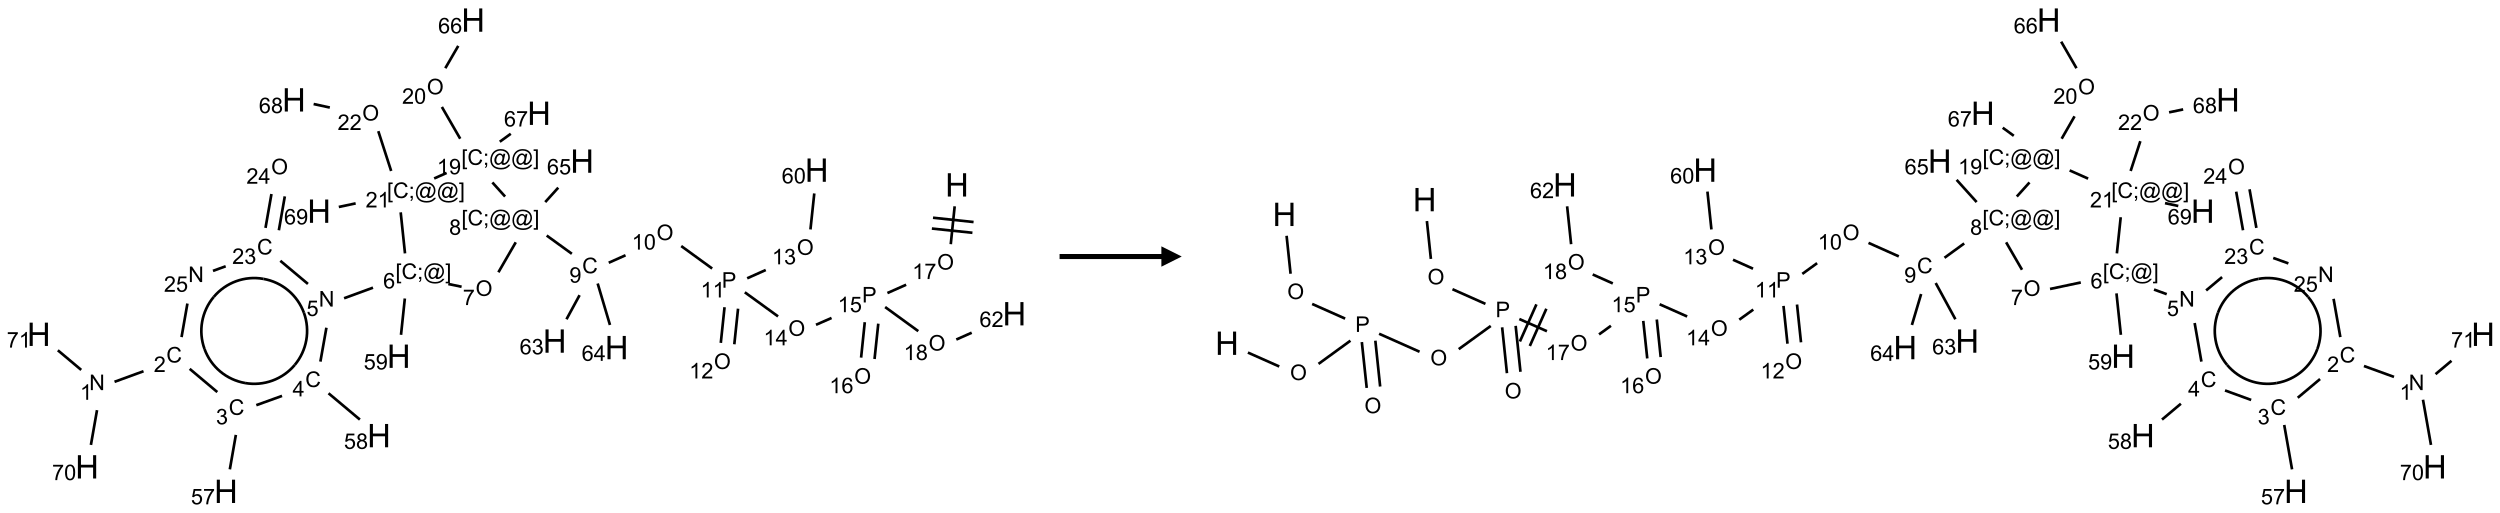 <?xml version="1.0" encoding="UTF-8"?>
<svg xmlns="http://www.w3.org/2000/svg" xmlns:xlink="http://www.w3.org/1999/xlink" width="1228" height="252" viewBox="0 0 1228 252">
<defs>
<g>
<g id="glyph-0-0">
<path d="M 2 0 L 2 -10 L 10 -10 L 10 0 Z M 2.25 -0.25 L 9.75 -0.25 L 9.75 -9.75 L 2.25 -9.75 Z M 2.25 -0.25 "/>
</g>
<g id="glyph-0-1">
<path d="M 1.281 0 L 1.281 -11.453 L 2.797 -11.453 L 2.797 -6.75 L 8.75 -6.75 L 8.75 -11.453 L 10.266 -11.453 L 10.266 0 L 8.75 0 L 8.75 -5.398 L 2.797 -5.398 L 2.797 0 Z M 1.281 0 "/>
</g>
<g id="glyph-1-0">
<path d="M 1.332 0 L 1.332 -6.668 L 6.668 -6.668 L 6.668 0 Z M 1.5 -0.168 L 6.5 -0.168 L 6.5 -6.5 L 1.5 -6.5 Z M 1.5 -0.168 "/>
</g>
<g id="glyph-1-1">
<path d="M 0.516 -3.719 C 0.516 -4.984 0.855 -5.977 1.535 -6.695 C 2.215 -7.414 3.094 -7.77 4.172 -7.77 C 4.875 -7.77 5.512 -7.602 6.078 -7.266 C 6.645 -6.93 7.074 -6.461 7.371 -5.855 C 7.668 -5.254 7.816 -4.57 7.816 -3.809 C 7.816 -3.035 7.66 -2.34 7.348 -1.73 C 7.035 -1.117 6.594 -0.656 6.02 -0.34 C 5.449 -0.027 4.828 0.129 4.168 0.129 C 3.449 0.129 2.805 -0.043 2.238 -0.391 C 1.672 -0.738 1.246 -1.211 0.953 -1.812 C 0.66 -2.414 0.516 -3.047 0.516 -3.719 Z M 1.559 -3.703 C 1.559 -2.781 1.805 -2.059 2.301 -1.527 C 2.793 -1 3.414 -0.734 4.16 -0.734 C 4.922 -0.734 5.547 -1 6.039 -1.535 C 6.531 -2.07 6.777 -2.828 6.777 -3.812 C 6.777 -4.434 6.672 -4.977 6.461 -5.441 C 6.25 -5.902 5.945 -6.262 5.539 -6.52 C 5.133 -6.773 4.68 -6.902 4.176 -6.902 C 3.461 -6.902 2.848 -6.656 2.332 -6.164 C 1.816 -5.672 1.559 -4.852 1.559 -3.703 Z M 1.559 -3.703 "/>
</g>
<g id="glyph-1-2">
<path d="M 3.973 0 L 3.035 0 L 3.035 -5.973 C 2.809 -5.758 2.516 -5.543 2.148 -5.328 C 1.781 -5.113 1.453 -4.953 1.16 -4.844 L 1.16 -5.75 C 1.684 -5.996 2.145 -6.297 2.535 -6.645 C 2.93 -6.996 3.207 -7.336 3.371 -7.668 L 3.973 -7.668 Z M 3.973 0 "/>
</g>
<g id="glyph-1-3">
<path d="M 0.504 -6.637 L 0.504 -7.535 L 5.449 -7.535 L 5.449 -6.809 C 4.961 -6.289 4.48 -5.602 4.004 -4.746 C 3.527 -3.887 3.156 -3.004 2.895 -2.098 C 2.707 -1.461 2.59 -0.762 2.535 0 L 1.574 0 C 1.582 -0.602 1.703 -1.328 1.926 -2.176 C 2.152 -3.027 2.477 -3.848 2.898 -4.637 C 3.32 -5.426 3.77 -6.094 4.246 -6.637 Z M 0.504 -6.637 "/>
</g>
<g id="glyph-1-4">
<path d="M 0.824 0 L 0.824 -7.637 L 3.703 -7.637 C 4.211 -7.637 4.598 -7.609 4.863 -7.562 C 5.238 -7.5 5.555 -7.383 5.809 -7.207 C 6.062 -7.031 6.266 -6.785 6.418 -6.469 C 6.574 -6.152 6.652 -5.805 6.652 -5.426 C 6.652 -4.777 6.445 -4.227 6.031 -3.777 C 5.617 -3.328 4.871 -3.105 3.793 -3.105 L 1.832 -3.105 L 1.832 0 Z M 1.832 -4.004 L 3.809 -4.004 C 4.461 -4.004 4.922 -4.125 5.199 -4.371 C 5.473 -4.613 5.609 -4.953 5.609 -5.395 C 5.609 -5.715 5.527 -5.988 5.367 -6.215 C 5.207 -6.441 4.992 -6.594 4.73 -6.668 C 4.559 -6.711 4.246 -6.734 3.785 -6.734 L 1.832 -6.734 Z M 1.832 -4.004 "/>
</g>
<g id="glyph-1-5">
<path d="M 0.441 -2 L 1.426 -2.082 C 1.5 -1.605 1.668 -1.242 1.934 -1.004 C 2.199 -0.762 2.52 -0.641 2.895 -0.641 C 3.348 -0.641 3.73 -0.812 4.043 -1.152 C 4.355 -1.492 4.512 -1.941 4.512 -2.504 C 4.512 -3.039 4.359 -3.461 4.059 -3.77 C 3.758 -4.078 3.367 -4.234 2.879 -4.234 C 2.578 -4.234 2.305 -4.164 2.062 -4.027 C 1.82 -3.891 1.629 -3.715 1.488 -3.496 L 0.609 -3.609 L 1.348 -7.531 L 5.145 -7.531 L 5.145 -6.637 L 2.098 -6.637 L 1.688 -4.582 C 2.145 -4.902 2.625 -5.062 3.129 -5.062 C 3.797 -5.062 4.359 -4.832 4.816 -4.371 C 5.277 -3.91 5.504 -3.312 5.504 -2.59 C 5.504 -1.898 5.305 -1.301 4.902 -0.797 C 4.41 -0.18 3.742 0.129 2.895 0.129 C 2.199 0.129 1.633 -0.062 1.195 -0.453 C 0.758 -0.844 0.504 -1.359 0.441 -2 Z M 0.441 -2 "/>
</g>
<g id="glyph-1-6">
<path d="M 3.449 0 L 3.449 -1.828 L 0.137 -1.828 L 0.137 -2.688 L 3.621 -7.637 L 4.387 -7.637 L 4.387 -2.688 L 5.418 -2.688 L 5.418 -1.828 L 4.387 -1.828 L 4.387 0 Z M 3.449 -2.688 L 3.449 -6.129 L 1.059 -2.688 Z M 3.449 -2.688 "/>
</g>
<g id="glyph-1-7">
<path d="M 0.441 -3.766 C 0.441 -4.668 0.535 -5.395 0.723 -5.945 C 0.906 -6.496 1.184 -6.922 1.551 -7.219 C 1.918 -7.516 2.375 -7.668 2.934 -7.668 C 3.344 -7.668 3.703 -7.586 4.012 -7.418 C 4.32 -7.254 4.574 -7.016 4.777 -6.707 C 4.977 -6.395 5.137 -6.016 5.25 -5.57 C 5.363 -5.125 5.422 -4.523 5.422 -3.766 C 5.422 -2.871 5.328 -2.148 5.145 -1.598 C 4.961 -1.047 4.688 -0.621 4.32 -0.32 C 3.953 -0.02 3.492 0.129 2.934 0.129 C 2.195 0.129 1.617 -0.133 1.199 -0.66 C 0.695 -1.297 0.441 -2.332 0.441 -3.766 Z M 1.406 -3.766 C 1.406 -2.512 1.555 -1.68 1.848 -1.262 C 2.141 -0.848 2.5 -0.641 2.934 -0.641 C 3.363 -0.641 3.727 -0.848 4.02 -1.266 C 4.312 -1.684 4.457 -2.516 4.457 -3.766 C 4.457 -5.023 4.312 -5.859 4.02 -6.27 C 3.727 -6.684 3.359 -6.891 2.922 -6.891 C 2.492 -6.891 2.148 -6.707 1.891 -6.344 C 1.566 -5.879 1.406 -5.02 1.406 -3.766 Z M 1.406 -3.766 "/>
</g>
<g id="glyph-1-8">
<path d="M 6.27 -2.676 L 7.281 -2.422 C 7.07 -1.594 6.688 -0.961 6.137 -0.523 C 5.586 -0.086 4.914 0.129 4.121 0.129 C 3.297 0.129 2.629 -0.039 2.113 -0.371 C 1.598 -0.707 1.203 -1.191 0.934 -1.828 C 0.664 -2.465 0.531 -3.145 0.531 -3.875 C 0.531 -4.672 0.684 -5.363 0.988 -5.957 C 1.293 -6.547 1.723 -6.996 2.285 -7.305 C 2.844 -7.613 3.461 -7.766 4.137 -7.766 C 4.898 -7.766 5.543 -7.57 6.062 -7.184 C 6.582 -6.793 6.945 -6.246 7.152 -5.543 L 6.156 -5.309 C 5.98 -5.863 5.723 -6.266 5.387 -6.52 C 5.051 -6.773 4.625 -6.902 4.113 -6.902 C 3.527 -6.902 3.039 -6.762 2.645 -6.48 C 2.25 -6.199 1.973 -5.82 1.812 -5.348 C 1.652 -4.871 1.574 -4.383 1.574 -3.879 C 1.574 -3.23 1.668 -2.664 1.855 -2.18 C 2.047 -1.695 2.34 -1.332 2.738 -1.094 C 3.137 -0.855 3.57 -0.734 4.035 -0.734 C 4.602 -0.734 5.082 -0.898 5.473 -1.223 C 5.867 -1.551 6.133 -2.035 6.27 -2.676 Z M 6.27 -2.676 "/>
</g>
<g id="glyph-1-9">
<path d="M 0.582 -1.766 L 1.484 -1.848 C 1.562 -1.426 1.707 -1.117 1.922 -0.926 C 2.137 -0.734 2.414 -0.641 2.75 -0.641 C 3.039 -0.641 3.289 -0.707 3.508 -0.84 C 3.727 -0.973 3.902 -1.148 4.043 -1.367 C 4.18 -1.586 4.297 -1.887 4.391 -2.262 C 4.484 -2.637 4.531 -3.016 4.531 -3.406 C 4.531 -3.449 4.531 -3.512 4.527 -3.594 C 4.34 -3.297 4.082 -3.055 3.758 -2.867 C 3.434 -2.68 3.082 -2.59 2.703 -2.59 C 2.07 -2.59 1.535 -2.816 1.098 -3.277 C 0.66 -3.734 0.441 -4.34 0.441 -5.09 C 0.441 -5.863 0.672 -6.484 1.129 -6.957 C 1.586 -7.43 2.156 -7.668 2.844 -7.668 C 3.34 -7.668 3.793 -7.531 4.207 -7.266 C 4.617 -7 4.93 -6.617 5.145 -6.121 C 5.355 -5.629 5.465 -4.91 5.465 -3.973 C 5.465 -2.996 5.359 -2.223 5.145 -1.645 C 4.934 -1.066 4.617 -0.625 4.199 -0.324 C 3.781 -0.02 3.293 0.129 2.73 0.129 C 2.133 0.129 1.645 -0.035 1.266 -0.367 C 0.887 -0.699 0.66 -1.164 0.582 -1.766 Z M 4.422 -5.137 C 4.422 -5.676 4.277 -6.102 3.992 -6.418 C 3.707 -6.734 3.359 -6.891 2.957 -6.891 C 2.543 -6.891 2.18 -6.719 1.871 -6.379 C 1.562 -6.039 1.406 -5.598 1.406 -5.059 C 1.406 -4.57 1.555 -4.176 1.848 -3.871 C 2.141 -3.566 2.5 -3.418 2.934 -3.418 C 3.367 -3.418 3.723 -3.57 4.004 -3.871 C 4.281 -4.176 4.422 -4.598 4.422 -5.137 Z M 4.422 -5.137 "/>
</g>
<g id="glyph-1-10">
<path d="M 0.723 2.121 L 0.723 -7.637 L 2.793 -7.637 L 2.793 -6.859 L 1.66 -6.859 L 1.66 1.344 L 2.793 1.344 L 2.793 2.121 Z M 0.723 2.121 "/>
</g>
<g id="glyph-1-11">
<path d="M 0.949 -4.465 L 0.949 -5.531 L 2.016 -5.531 L 2.016 -4.465 Z M 0.949 0 L 0.949 -1.066 L 2.016 -1.066 L 2.016 0 C 2.016 0.391 1.945 0.711 1.809 0.949 C 1.668 1.191 1.449 1.379 1.145 1.512 L 0.887 1.109 C 1.082 1.023 1.23 0.895 1.324 0.727 C 1.418 0.559 1.469 0.316 1.48 0 Z M 0.949 0 "/>
</g>
<g id="glyph-1-12">
<path d="M 6.047 -0.848 C 5.82 -0.59 5.57 -0.379 5.289 -0.223 C 5.008 -0.062 4.73 0.016 4.449 0.016 C 4.141 0.016 3.84 -0.074 3.547 -0.254 C 3.254 -0.434 3.02 -0.715 2.836 -1.09 C 2.652 -1.465 2.562 -1.875 2.562 -2.324 C 2.562 -2.875 2.703 -3.43 2.988 -3.98 C 3.27 -4.535 3.621 -4.953 4.043 -5.23 C 4.461 -5.508 4.871 -5.645 5.266 -5.645 C 5.566 -5.645 5.855 -5.566 6.129 -5.41 C 6.402 -5.25 6.641 -5.012 6.84 -4.688 L 7.016 -5.496 L 7.949 -5.496 L 7.199 -2 C 7.094 -1.516 7.043 -1.246 7.043 -1.191 C 7.043 -1.098 7.078 -1.02 7.148 -0.949 C 7.219 -0.883 7.305 -0.848 7.406 -0.848 C 7.59 -0.848 7.832 -0.953 8.129 -1.168 C 8.527 -1.445 8.84 -1.816 9.07 -2.285 C 9.301 -2.75 9.418 -3.234 9.418 -3.73 C 9.418 -4.309 9.27 -4.852 8.973 -5.355 C 8.676 -5.859 8.23 -6.262 7.645 -6.562 C 7.055 -6.863 6.406 -7.016 5.691 -7.016 C 4.879 -7.016 4.137 -6.824 3.465 -6.445 C 2.793 -6.066 2.273 -5.52 1.902 -4.809 C 1.535 -4.098 1.348 -3.34 1.348 -2.527 C 1.348 -1.676 1.535 -0.941 1.902 -0.328 C 2.273 0.285 2.809 0.742 3.508 1.035 C 4.207 1.328 4.984 1.473 5.832 1.473 C 6.742 1.473 7.504 1.32 8.121 1.016 C 8.734 0.711 9.195 0.34 9.5 -0.098 L 10.441 -0.098 C 10.266 0.266 9.961 0.637 9.531 1.016 C 9.102 1.395 8.59 1.695 7.996 1.914 C 7.402 2.133 6.688 2.246 5.848 2.246 C 5.078 2.246 4.367 2.145 3.715 1.949 C 3.066 1.75 2.512 1.453 2.051 1.055 C 1.594 0.656 1.25 0.199 1.016 -0.316 C 0.723 -0.973 0.578 -1.684 0.578 -2.441 C 0.578 -3.289 0.75 -4.098 1.098 -4.863 C 1.523 -5.805 2.125 -6.527 2.902 -7.027 C 3.684 -7.527 4.629 -7.777 5.738 -7.777 C 6.602 -7.777 7.375 -7.602 8.059 -7.246 C 8.746 -6.895 9.285 -6.371 9.684 -5.672 C 10.02 -5.07 10.188 -4.418 10.188 -3.715 C 10.188 -2.707 9.832 -1.812 9.125 -1.031 C 8.492 -0.328 7.801 0.02 7.051 0.02 C 6.812 0.02 6.617 -0.016 6.473 -0.09 C 6.324 -0.16 6.215 -0.266 6.145 -0.402 C 6.102 -0.488 6.066 -0.637 6.047 -0.848 Z M 3.527 -2.262 C 3.527 -1.785 3.641 -1.414 3.863 -1.152 C 4.09 -0.887 4.348 -0.754 4.641 -0.754 C 4.836 -0.754 5.039 -0.812 5.254 -0.93 C 5.469 -1.047 5.676 -1.219 5.871 -1.449 C 6.066 -1.676 6.23 -1.969 6.355 -2.32 C 6.48 -2.672 6.543 -3.027 6.543 -3.379 C 6.543 -3.852 6.426 -4.219 6.191 -4.48 C 5.957 -4.738 5.672 -4.871 5.332 -4.871 C 5.109 -4.871 4.902 -4.812 4.707 -4.699 C 4.512 -4.586 4.32 -4.406 4.137 -4.156 C 3.953 -3.906 3.805 -3.602 3.691 -3.246 C 3.582 -2.887 3.527 -2.559 3.527 -2.262 Z M 3.527 -2.262 "/>
</g>
<g id="glyph-1-13">
<path d="M 2.27 2.121 L 0.203 2.121 L 0.203 1.344 L 1.332 1.344 L 1.332 -6.859 L 0.203 -6.859 L 0.203 -7.637 L 2.27 -7.637 Z M 2.27 2.121 "/>
</g>
<g id="glyph-1-14">
<path d="M 1.887 -4.141 C 1.496 -4.281 1.207 -4.484 1.02 -4.75 C 0.832 -5.016 0.738 -5.328 0.738 -5.699 C 0.738 -6.254 0.938 -6.719 1.34 -7.098 C 1.738 -7.477 2.27 -7.668 2.934 -7.668 C 3.598 -7.668 4.137 -7.473 4.543 -7.086 C 4.949 -6.699 5.152 -6.227 5.152 -5.672 C 5.152 -5.316 5.059 -5.008 4.871 -4.746 C 4.688 -4.484 4.406 -4.281 4.027 -4.141 C 4.496 -3.988 4.852 -3.742 5.098 -3.402 C 5.34 -3.062 5.465 -2.656 5.465 -2.184 C 5.465 -1.531 5.234 -0.98 4.77 -0.535 C 4.309 -0.09 3.703 0.129 2.949 0.129 C 2.195 0.129 1.586 -0.094 1.125 -0.539 C 0.664 -0.984 0.434 -1.543 0.434 -2.207 C 0.434 -2.703 0.559 -3.121 0.809 -3.457 C 1.062 -3.793 1.422 -4.02 1.887 -4.141 Z M 1.699 -5.73 C 1.699 -5.367 1.812 -5.074 2.047 -4.844 C 2.281 -4.613 2.582 -4.5 2.953 -4.5 C 3.312 -4.5 3.609 -4.613 3.84 -4.84 C 4.07 -5.066 4.188 -5.348 4.188 -5.676 C 4.188 -6.02 4.07 -6.309 3.832 -6.543 C 3.594 -6.777 3.297 -6.895 2.941 -6.895 C 2.586 -6.895 2.289 -6.781 2.051 -6.551 C 1.816 -6.324 1.699 -6.047 1.699 -5.73 Z M 1.395 -2.203 C 1.395 -1.938 1.461 -1.676 1.586 -1.426 C 1.711 -1.176 1.902 -0.984 2.152 -0.848 C 2.402 -0.711 2.672 -0.641 2.957 -0.641 C 3.406 -0.641 3.777 -0.785 4.066 -1.074 C 4.359 -1.363 4.504 -1.727 4.504 -2.172 C 4.504 -2.625 4.355 -2.996 4.055 -3.293 C 3.754 -3.586 3.379 -3.734 2.926 -3.734 C 2.484 -3.734 2.121 -3.59 1.832 -3.297 C 1.543 -3.004 1.395 -2.641 1.395 -2.203 Z M 1.395 -2.203 "/>
</g>
<g id="glyph-1-15">
<path d="M 5.309 -5.766 L 4.375 -5.691 C 4.293 -6.059 4.172 -6.328 4.02 -6.496 C 3.766 -6.762 3.453 -6.895 3.082 -6.895 C 2.785 -6.895 2.523 -6.812 2.297 -6.645 C 2 -6.43 1.77 -6.117 1.598 -5.703 C 1.43 -5.289 1.34 -4.703 1.332 -3.938 C 1.559 -4.281 1.836 -4.535 2.16 -4.703 C 2.488 -4.871 2.828 -4.953 3.188 -4.953 C 3.812 -4.953 4.344 -4.723 4.785 -4.262 C 5.223 -3.801 5.441 -3.207 5.441 -2.48 C 5.441 -2 5.34 -1.555 5.133 -1.145 C 4.926 -0.73 4.641 -0.418 4.281 -0.199 C 3.922 0.02 3.512 0.129 3.051 0.129 C 2.27 0.129 1.633 -0.156 1.141 -0.73 C 0.648 -1.305 0.402 -2.254 0.402 -3.574 C 0.402 -5.051 0.672 -6.121 1.219 -6.793 C 1.695 -7.375 2.336 -7.668 3.141 -7.668 C 3.742 -7.668 4.234 -7.5 4.617 -7.16 C 5 -6.824 5.23 -6.359 5.309 -5.766 Z M 1.48 -2.473 C 1.48 -2.152 1.547 -1.844 1.684 -1.547 C 1.82 -1.25 2.016 -1.027 2.262 -0.871 C 2.508 -0.719 2.766 -0.641 3.035 -0.641 C 3.434 -0.641 3.773 -0.801 4.059 -1.121 C 4.344 -1.441 4.484 -1.875 4.484 -2.422 C 4.484 -2.949 4.344 -3.367 4.062 -3.668 C 3.781 -3.973 3.426 -4.125 3 -4.125 C 2.578 -4.125 2.219 -3.973 1.922 -3.668 C 1.625 -3.363 1.48 -2.969 1.48 -2.473 Z M 1.48 -2.473 "/>
</g>
<g id="glyph-1-16">
<path d="M 0.812 0 L 0.812 -7.637 L 1.848 -7.637 L 5.859 -1.641 L 5.859 -7.637 L 6.828 -7.637 L 6.828 0 L 5.793 0 L 1.781 -6 L 1.781 0 Z M 0.812 0 "/>
</g>
<g id="glyph-1-17">
<path d="M 0.449 -2.016 L 1.387 -2.141 C 1.492 -1.609 1.676 -1.227 1.934 -0.992 C 2.191 -0.758 2.508 -0.641 2.879 -0.641 C 3.32 -0.641 3.695 -0.793 3.996 -1.098 C 4.301 -1.402 4.453 -1.781 4.453 -2.234 C 4.453 -2.664 4.312 -3.02 4.031 -3.301 C 3.75 -3.578 3.391 -3.719 2.957 -3.719 C 2.781 -3.719 2.562 -3.684 2.297 -3.613 L 2.402 -4.438 C 2.465 -4.43 2.516 -4.426 2.551 -4.426 C 2.949 -4.426 3.312 -4.531 3.629 -4.738 C 3.949 -4.949 4.109 -5.27 4.109 -5.703 C 4.109 -6.047 3.992 -6.332 3.762 -6.559 C 3.527 -6.785 3.227 -6.895 2.859 -6.895 C 2.496 -6.895 2.191 -6.781 1.949 -6.551 C 1.707 -6.324 1.547 -5.98 1.48 -5.52 L 0.543 -5.688 C 0.656 -6.316 0.918 -6.805 1.324 -7.148 C 1.73 -7.492 2.234 -7.668 2.84 -7.668 C 3.254 -7.668 3.641 -7.578 3.988 -7.398 C 4.34 -7.219 4.609 -6.977 4.793 -6.668 C 4.98 -6.359 5.074 -6.031 5.074 -5.684 C 5.074 -5.352 4.984 -5.051 4.809 -4.781 C 4.629 -4.512 4.367 -4.297 4.02 -4.137 C 4.473 -4.031 4.824 -3.816 5.074 -3.488 C 5.324 -3.16 5.449 -2.75 5.449 -2.254 C 5.449 -1.59 5.203 -1.023 4.719 -0.559 C 4.234 -0.098 3.617 0.137 2.875 0.137 C 2.203 0.137 1.648 -0.062 1.207 -0.465 C 0.762 -0.863 0.512 -1.379 0.449 -2.016 Z M 0.449 -2.016 "/>
</g>
<g id="glyph-1-18">
<path d="M 5.371 -0.902 L 5.371 0 L 0.324 0 C 0.316 -0.227 0.352 -0.441 0.434 -0.652 C 0.562 -0.996 0.766 -1.332 1.051 -1.668 C 1.332 -2 1.742 -2.387 2.277 -2.824 C 3.105 -3.504 3.668 -4.043 3.957 -4.441 C 4.25 -4.84 4.395 -5.215 4.395 -5.566 C 4.395 -5.938 4.262 -6.254 3.996 -6.508 C 3.73 -6.762 3.387 -6.891 2.957 -6.891 C 2.508 -6.891 2.145 -6.754 1.875 -6.484 C 1.605 -6.215 1.469 -5.84 1.465 -5.359 L 0.5 -5.457 C 0.566 -6.176 0.812 -6.727 1.246 -7.102 C 1.676 -7.477 2.254 -7.668 2.98 -7.668 C 3.711 -7.668 4.293 -7.465 4.719 -7.059 C 5.145 -6.652 5.359 -6.148 5.359 -5.547 C 5.359 -5.242 5.297 -4.941 5.172 -4.645 C 5.047 -4.352 4.84 -4.039 4.551 -3.715 C 4.262 -3.387 3.777 -2.938 3.105 -2.371 C 2.543 -1.898 2.18 -1.578 2.02 -1.41 C 1.859 -1.242 1.73 -1.07 1.625 -0.902 Z M 5.371 -0.902 "/>
</g>
</g>
</defs>
<path fill="none" stroke-width="0.033" stroke-linecap="butt" stroke-linejoin="miter" stroke="rgb(0%, 0%, 0%)" stroke-opacity="1" stroke-miterlimit="10" d="M 11.247 2.287 L 11.199 2.752 " transform="matrix(40, 0, 0, 40, 19.055, 9.863)"/>
<path fill="none" stroke-width="0.033" stroke-linecap="butt" stroke-linejoin="miter" stroke="rgb(0%, 0%, 0%)" stroke-opacity="1" stroke-miterlimit="10" d="M 10.967 2.56 L 11.465 2.612 " transform="matrix(40, 0, 0, 40, 19.055, 9.863)"/>
<path fill="none" stroke-width="0.033" stroke-linecap="butt" stroke-linejoin="miter" stroke="rgb(0%, 0%, 0%)" stroke-opacity="1" stroke-miterlimit="10" d="M 10.981 2.427 L 11.479 2.48 " transform="matrix(40, 0, 0, 40, 19.055, 9.863)"/>
<path fill="none" stroke-width="0.033" stroke-linecap="butt" stroke-linejoin="miter" stroke="rgb(0%, 0%, 0%)" stroke-opacity="1" stroke-miterlimit="10" d="M 10.651 3.25 L 10.421 3.352 " transform="matrix(40, 0, 0, 40, 19.055, 9.863)"/>
<path fill="none" stroke-width="0.033" stroke-linecap="butt" stroke-linejoin="miter" stroke="rgb(0%, 0%, 0%)" stroke-opacity="1" stroke-miterlimit="10" d="M 9.735 3.658 L 9.544 3.742 " transform="matrix(40, 0, 0, 40, 19.055, 9.863)"/>
<path fill="none" stroke-width="0.033" stroke-linecap="butt" stroke-linejoin="miter" stroke="rgb(0%, 0%, 0%)" stroke-opacity="1" stroke-miterlimit="10" d="M 9.078 3.639 L 8.67 3.343 " transform="matrix(40, 0, 0, 40, 19.055, 9.863)"/>
<path fill="none" stroke-width="0.033" stroke-linecap="butt" stroke-linejoin="miter" stroke="rgb(0%, 0%, 0%)" stroke-opacity="1" stroke-miterlimit="10" d="M 8.269 3.051 L 7.889 2.775 " transform="matrix(40, 0, 0, 40, 19.055, 9.863)"/>
<path fill="none" stroke-width="0.033" stroke-linecap="butt" stroke-linejoin="miter" stroke="rgb(0%, 0%, 0%)" stroke-opacity="1" stroke-miterlimit="10" d="M 7.205 2.888 L 6.999 2.98 " transform="matrix(40, 0, 0, 40, 19.055, 9.863)"/>
<path fill="none" stroke-width="0.033" stroke-linecap="butt" stroke-linejoin="miter" stroke="rgb(0%, 0%, 0%)" stroke-opacity="1" stroke-miterlimit="10" d="M 6.546 2.87 L 6.237 2.646 " transform="matrix(40, 0, 0, 40, 19.055, 9.863)"/>
<path fill="none" stroke-width="0.033" stroke-linecap="butt" stroke-linejoin="miter" stroke="rgb(0%, 0%, 0%)" stroke-opacity="1" stroke-miterlimit="10" d="M 6.219 2.235 L 6.379 2.058 " transform="matrix(40, 0, 0, 40, 19.055, 9.863)"/>
<path fill="none" stroke-width="0.033" stroke-linecap="butt" stroke-linejoin="miter" stroke="rgb(0%, 0%, 0%)" stroke-opacity="1" stroke-miterlimit="10" d="M 5.857 2.729 L 5.644 3.097 " transform="matrix(40, 0, 0, 40, 19.055, 9.863)"/>
<path fill="none" stroke-width="0.033" stroke-linecap="butt" stroke-linejoin="miter" stroke="rgb(0%, 0%, 0%)" stroke-opacity="1" stroke-miterlimit="10" d="M 5.192 3.275 L 5.029 3.241 " transform="matrix(40, 0, 0, 40, 19.055, 9.863)"/>
<path fill="none" stroke-width="0.033" stroke-linecap="butt" stroke-linejoin="miter" stroke="rgb(0%, 0%, 0%)" stroke-opacity="1" stroke-miterlimit="10" d="M 4.104 3.286 L 3.749 3.416 " transform="matrix(40, 0, 0, 40, 19.055, 9.863)"/>
<path fill="none" stroke-width="0.033" stroke-linecap="butt" stroke-linejoin="miter" stroke="rgb(0%, 0%, 0%)" stroke-opacity="1" stroke-miterlimit="10" d="M 3.532 3.778 L 3.458 4.194 " transform="matrix(40, 0, 0, 40, 19.055, 9.863)"/>
<path fill="none" stroke-width="0.033" stroke-linecap="butt" stroke-linejoin="miter" stroke="rgb(0%, 0%, 0%)" stroke-opacity="1" stroke-miterlimit="10" d="M 3.558 4.583 L 3.943 4.906 " transform="matrix(40, 0, 0, 40, 19.055, 9.863)"/>
<path fill="none" stroke-width="0.033" stroke-linecap="butt" stroke-linejoin="miter" stroke="rgb(0%, 0%, 0%)" stroke-opacity="1" stroke-miterlimit="10" d="M 2.987 4.615 L 2.671 4.729 " transform="matrix(40, 0, 0, 40, 19.055, 9.863)"/>
<path fill="none" stroke-width="0.033" stroke-linecap="butt" stroke-linejoin="miter" stroke="rgb(0%, 0%, 0%)" stroke-opacity="1" stroke-miterlimit="10" d="M 2.42 5.094 L 2.346 5.517 " transform="matrix(40, 0, 0, 40, 19.055, 9.863)"/>
<path fill="none" stroke-width="0.033" stroke-linecap="butt" stroke-linejoin="miter" stroke="rgb(0%, 0%, 0%)" stroke-opacity="1" stroke-miterlimit="10" d="M 2.192 4.568 L 1.853 4.283 " transform="matrix(40, 0, 0, 40, 19.055, 9.863)"/>
<path fill="none" stroke-width="0.033" stroke-linecap="butt" stroke-linejoin="miter" stroke="rgb(0%, 0%, 0%)" stroke-opacity="1" stroke-miterlimit="10" d="M 1.286 4.312 L 0.93 4.442 " transform="matrix(40, 0, 0, 40, 19.055, 9.863)"/>
<path fill="none" stroke-width="0.033" stroke-linecap="butt" stroke-linejoin="miter" stroke="rgb(0%, 0%, 0%)" stroke-opacity="1" stroke-miterlimit="10" d="M 0.715 4.79 L 0.64 5.217 " transform="matrix(40, 0, 0, 40, 19.055, 9.863)"/>
<path fill="none" stroke-width="0.033" stroke-linecap="butt" stroke-linejoin="miter" stroke="rgb(0%, 0%, 0%)" stroke-opacity="1" stroke-miterlimit="10" d="M 0.521 4.296 L 0.234 4.055 " transform="matrix(40, 0, 0, 40, 19.055, 9.863)"/>
<path fill="none" stroke-width="0.033" stroke-linecap="butt" stroke-linejoin="miter" stroke="rgb(0%, 0%, 0%)" stroke-opacity="1" stroke-miterlimit="10" d="M 1.753 3.893 L 1.825 3.481 " transform="matrix(40, 0, 0, 40, 19.055, 9.863)"/>
<path fill="none" stroke-width="0.033" stroke-linecap="butt" stroke-linejoin="miter" stroke="rgb(0%, 0%, 0%)" stroke-opacity="1" stroke-miterlimit="10" d="M 2.139 3.08 L 2.295 3.023 " transform="matrix(40, 0, 0, 40, 19.055, 9.863)"/>
<path fill="none" stroke-width="0.033" stroke-linecap="butt" stroke-linejoin="miter" stroke="rgb(0%, 0%, 0%)" stroke-opacity="1" stroke-miterlimit="10" d="M 2.966 2.956 L 3.305 3.24 " transform="matrix(40, 0, 0, 40, 19.055, 9.863)"/>
<path fill="none" stroke-width="0.033" stroke-linecap="butt" stroke-linejoin="miter" stroke="rgb(0%, 0%, 0%)" stroke-opacity="1" stroke-miterlimit="10" d="M 2.948 2.581 L 3.021 2.165 " transform="matrix(40, 0, 0, 40, 19.055, 9.863)"/>
<path fill="none" stroke-width="0.033" stroke-linecap="butt" stroke-linejoin="miter" stroke="rgb(0%, 0%, 0%)" stroke-opacity="1" stroke-miterlimit="10" d="M 2.784 2.552 L 2.857 2.136 " transform="matrix(40, 0, 0, 40, 19.055, 9.863)"/>
<path fill="none" stroke-width="0.033" stroke-linecap="butt" stroke-linejoin="miter" stroke="rgb(0%, 0%, 0%)" stroke-opacity="1" stroke-miterlimit="10" d="M 4.495 3.419 L 4.448 3.865 " transform="matrix(40, 0, 0, 40, 19.055, 9.863)"/>
<path fill="none" stroke-width="0.033" stroke-linecap="butt" stroke-linejoin="miter" stroke="rgb(0%, 0%, 0%)" stroke-opacity="1" stroke-miterlimit="10" d="M 4.497 2.865 L 4.444 2.361 " transform="matrix(40, 0, 0, 40, 19.055, 9.863)"/>
<path fill="none" stroke-width="0.033" stroke-linecap="butt" stroke-linejoin="miter" stroke="rgb(0%, 0%, 0%)" stroke-opacity="1" stroke-miterlimit="10" d="M 4.327 1.853 L 4.169 1.364 " transform="matrix(40, 0, 0, 40, 19.055, 9.863)"/>
<path fill="none" stroke-width="0.033" stroke-linecap="butt" stroke-linejoin="miter" stroke="rgb(0%, 0%, 0%)" stroke-opacity="1" stroke-miterlimit="10" d="M 3.574 1.074 L 3.375 1.031 " transform="matrix(40, 0, 0, 40, 19.055, 9.863)"/>
<path fill="none" stroke-width="0.033" stroke-linecap="butt" stroke-linejoin="miter" stroke="rgb(0%, 0%, 0%)" stroke-opacity="1" stroke-miterlimit="10" d="M 3.891 2.251 L 3.684 2.295 " transform="matrix(40, 0, 0, 40, 19.055, 9.863)"/>
<path fill="none" stroke-width="0.033" stroke-linecap="butt" stroke-linejoin="miter" stroke="rgb(0%, 0%, 0%)" stroke-opacity="1" stroke-miterlimit="10" d="M 4.855 1.945 L 5.008 1.877 " transform="matrix(40, 0, 0, 40, 19.055, 9.863)"/>
<path fill="none" stroke-width="0.033" stroke-linecap="butt" stroke-linejoin="miter" stroke="rgb(0%, 0%, 0%)" stroke-opacity="1" stroke-miterlimit="10" d="M 5.57 1.994 L 5.726 2.167 " transform="matrix(40, 0, 0, 40, 19.055, 9.863)"/>
<path fill="none" stroke-width="0.033" stroke-linecap="butt" stroke-linejoin="miter" stroke="rgb(0%, 0%, 0%)" stroke-opacity="1" stroke-miterlimit="10" d="M 5.175 1.457 L 4.95 1.067 " transform="matrix(40, 0, 0, 40, 19.055, 9.863)"/>
<path fill="none" stroke-width="0.033" stroke-linecap="butt" stroke-linejoin="miter" stroke="rgb(0%, 0%, 0%)" stroke-opacity="1" stroke-miterlimit="10" d="M 4.992 0.591 L 5.151 0.317 " transform="matrix(40, 0, 0, 40, 19.055, 9.863)"/>
<path fill="none" stroke-width="0.033" stroke-linecap="butt" stroke-linejoin="miter" stroke="rgb(0%, 0%, 0%)" stroke-opacity="1" stroke-miterlimit="10" d="M 5.661 1.494 L 5.796 1.396 " transform="matrix(40, 0, 0, 40, 19.055, 9.863)"/>
<path fill="none" stroke-width="0.033" stroke-linecap="butt" stroke-linejoin="miter" stroke="rgb(0%, 0%, 0%)" stroke-opacity="1" stroke-miterlimit="10" d="M 6.641 3.378 L 6.48 3.674 " transform="matrix(40, 0, 0, 40, 19.055, 9.863)"/>
<path fill="none" stroke-width="0.033" stroke-linecap="butt" stroke-linejoin="miter" stroke="rgb(0%, 0%, 0%)" stroke-opacity="1" stroke-miterlimit="10" d="M 6.863 3.235 L 7.014 3.744 " transform="matrix(40, 0, 0, 40, 19.055, 9.863)"/>
<path fill="none" stroke-width="0.033" stroke-linecap="butt" stroke-linejoin="miter" stroke="rgb(0%, 0%, 0%)" stroke-opacity="1" stroke-miterlimit="10" d="M 8.421 3.526 L 8.375 3.964 " transform="matrix(40, 0, 0, 40, 19.055, 9.863)"/>
<path fill="none" stroke-width="0.033" stroke-linecap="butt" stroke-linejoin="miter" stroke="rgb(0%, 0%, 0%)" stroke-opacity="1" stroke-miterlimit="10" d="M 8.587 3.544 L 8.541 3.981 " transform="matrix(40, 0, 0, 40, 19.055, 9.863)"/>
<path fill="none" stroke-width="0.033" stroke-linecap="butt" stroke-linejoin="miter" stroke="rgb(0%, 0%, 0%)" stroke-opacity="1" stroke-miterlimit="10" d="M 8.699 3.171 L 8.927 3.069 " transform="matrix(40, 0, 0, 40, 19.055, 9.863)"/>
<path fill="none" stroke-width="0.033" stroke-linecap="butt" stroke-linejoin="miter" stroke="rgb(0%, 0%, 0%)" stroke-opacity="1" stroke-miterlimit="10" d="M 9.476 2.571 L 9.523 2.129 " transform="matrix(40, 0, 0, 40, 19.055, 9.863)"/>
<path fill="none" stroke-width="0.033" stroke-linecap="butt" stroke-linejoin="miter" stroke="rgb(0%, 0%, 0%)" stroke-opacity="1" stroke-miterlimit="10" d="M 10.143 3.71 L 10.098 4.145 " transform="matrix(40, 0, 0, 40, 19.055, 9.863)"/>
<path fill="none" stroke-width="0.033" stroke-linecap="butt" stroke-linejoin="miter" stroke="rgb(0%, 0%, 0%)" stroke-opacity="1" stroke-miterlimit="10" d="M 10.309 3.728 L 10.263 4.162 " transform="matrix(40, 0, 0, 40, 19.055, 9.863)"/>
<path fill="none" stroke-width="0.033" stroke-linecap="butt" stroke-linejoin="miter" stroke="rgb(0%, 0%, 0%)" stroke-opacity="1" stroke-miterlimit="10" d="M 10.393 3.524 L 10.8 3.82 " transform="matrix(40, 0, 0, 40, 19.055, 9.863)"/>
<path fill="none" stroke-width="0.033" stroke-linecap="butt" stroke-linejoin="miter" stroke="rgb(0%, 0%, 0%)" stroke-opacity="1" stroke-miterlimit="10" d="M 11.267 3.923 L 11.456 3.839 " transform="matrix(40, 0, 0, 40, 19.055, 9.863)"/>
<path fill="none" stroke-width="0.033" stroke-linecap="butt" stroke-linejoin="miter" stroke="rgb(0%, 0%, 0%)" stroke-opacity="1" stroke-miterlimit="10" d="M 3.256 3.595 C 3.335 3.813 3.292 4.057 3.143 4.235 " transform="matrix(40, 0, 0, 40, 19.055, 9.863)"/>
<path fill="none" stroke-width="0.033" stroke-linecap="butt" stroke-linejoin="miter" stroke="rgb(0%, 0%, 0%)" stroke-opacity="1" stroke-miterlimit="10" d="M 2.758 3.178 C 2.987 3.218 3.176 3.377 3.256 3.595 " transform="matrix(40, 0, 0, 40, 19.055, 9.863)"/>
<path fill="none" stroke-width="0.033" stroke-linecap="butt" stroke-linejoin="miter" stroke="rgb(0%, 0%, 0%)" stroke-opacity="1" stroke-miterlimit="10" d="M 2.148 3.4 C 2.297 3.222 2.53 3.137 2.758 3.178 " transform="matrix(40, 0, 0, 40, 19.055, 9.863)"/>
<path fill="none" stroke-width="0.033" stroke-linecap="butt" stroke-linejoin="miter" stroke="rgb(0%, 0%, 0%)" stroke-opacity="1" stroke-miterlimit="10" d="M 2.035 4.039 C 1.956 3.821 1.999 3.578 2.148 3.4 " transform="matrix(40, 0, 0, 40, 19.055, 9.863)"/>
<path fill="none" stroke-width="0.033" stroke-linecap="butt" stroke-linejoin="miter" stroke="rgb(0%, 0%, 0%)" stroke-opacity="1" stroke-miterlimit="10" d="M 2.533 4.457 C 2.304 4.417 2.114 4.258 2.035 4.039 " transform="matrix(40, 0, 0, 40, 19.055, 9.863)"/>
<path fill="none" stroke-width="0.033" stroke-linecap="butt" stroke-linejoin="miter" stroke="rgb(0%, 0%, 0%)" stroke-opacity="1" stroke-miterlimit="10" d="M 3.143 4.235 C 2.994 4.413 2.761 4.497 2.533 4.457 " transform="matrix(40, 0, 0, 40, 19.055, 9.863)"/>
<g fill="rgb(0%, 0%, 0%)" fill-opacity="1">
<use xlink:href="#glyph-0-1" x="464.289" y="96.543"/>
</g>
<g fill="rgb(0%, 0%, 0%)" fill-opacity="1">
<use xlink:href="#glyph-1-1" x="460.305" y="132.445"/>
</g>
<g fill="rgb(0%, 0%, 0%)" fill-opacity="1">
<use xlink:href="#glyph-1-2" x="448.102" y="137.078"/>
<use xlink:href="#glyph-1-3" x="454.034" y="137.078"/>
</g>
<g fill="rgb(0%, 0%, 0%)" fill-opacity="1">
<use xlink:href="#glyph-1-4" x="423.453" y="148.578"/>
</g>
<g fill="rgb(0%, 0%, 0%)" fill-opacity="1">
<use xlink:href="#glyph-1-2" x="411.504" y="153.348"/>
<use xlink:href="#glyph-1-5" x="417.436" y="153.348"/>
</g>
<g fill="rgb(0%, 0%, 0%)" fill-opacity="1">
<use xlink:href="#glyph-1-1" x="387.219" y="164.984"/>
</g>
<g fill="rgb(0%, 0%, 0%)" fill-opacity="1">
<use xlink:href="#glyph-1-2" x="375.051" y="169.617"/>
<use xlink:href="#glyph-1-6" x="380.983" y="169.617"/>
</g>
<g fill="rgb(0%, 0%, 0%)" fill-opacity="1">
<use xlink:href="#glyph-1-4" x="354.551" y="141.336"/>
</g>
<g fill="rgb(0%, 0%, 0%)" fill-opacity="1">
<use xlink:href="#glyph-1-2" x="344.133" y="146.105"/>
<use xlink:href="#glyph-1-2" x="350.065" y="146.105"/>
</g>
<g fill="rgb(0%, 0%, 0%)" fill-opacity="1">
<use xlink:href="#glyph-1-1" x="322.5" y="117.961"/>
</g>
<g fill="rgb(0%, 0%, 0%)" fill-opacity="1">
<use xlink:href="#glyph-1-2" x="310.324" y="122.594"/>
<use xlink:href="#glyph-1-7" x="316.257" y="122.594"/>
</g>
<g fill="rgb(0%, 0%, 0%)" fill-opacity="1">
<use xlink:href="#glyph-1-8" x="285.941" y="134.227"/>
</g>
<g fill="rgb(0%, 0%, 0%)" fill-opacity="1">
<use xlink:href="#glyph-1-9" x="279.672" y="138.863"/>
</g>
<g fill="rgb(0%, 0%, 0%)" fill-opacity="1">
<use xlink:href="#glyph-1-10" x="226.676" y="110.723"/>
<use xlink:href="#glyph-1-8" x="229.639" y="110.723"/>
<use xlink:href="#glyph-1-11" x="237.342" y="110.723"/>
<use xlink:href="#glyph-1-12" x="240.306" y="110.723"/>
<use xlink:href="#glyph-1-12" x="251.134" y="110.723"/>
<use xlink:href="#glyph-1-13" x="261.962" y="110.723"/>
</g>
<g fill="rgb(0%, 0%, 0%)" fill-opacity="1">
<use xlink:href="#glyph-1-14" x="220.605" y="115.352"/>
</g>
<g fill="rgb(0%, 0%, 0%)" fill-opacity="1">
<use xlink:href="#glyph-0-1" x="280.168" y="84.871"/>
</g>
<g fill="rgb(0%, 0%, 0%)" fill-opacity="1">
<use xlink:href="#glyph-1-15" x="268.676" y="85.664"/>
<use xlink:href="#glyph-1-5" x="274.608" y="85.664"/>
</g>
<g fill="rgb(0%, 0%, 0%)" fill-opacity="1">
<use xlink:href="#glyph-1-1" x="233.598" y="145.359"/>
</g>
<g fill="rgb(0%, 0%, 0%)" fill-opacity="1">
<use xlink:href="#glyph-1-3" x="227.328" y="149.863"/>
</g>
<g fill="rgb(0%, 0%, 0%)" fill-opacity="1">
<use xlink:href="#glyph-1-10" x="194.258" y="137.047"/>
<use xlink:href="#glyph-1-8" x="197.221" y="137.047"/>
<use xlink:href="#glyph-1-11" x="204.924" y="137.047"/>
<use xlink:href="#glyph-1-12" x="207.888" y="137.047"/>
<use xlink:href="#glyph-1-13" x="218.716" y="137.047"/>
</g>
<g fill="rgb(0%, 0%, 0%)" fill-opacity="1">
<use xlink:href="#glyph-1-15" x="188.207" y="141.676"/>
</g>
<g fill="rgb(0%, 0%, 0%)" fill-opacity="1">
<use xlink:href="#glyph-1-16" x="156.586" y="150.59"/>
</g>
<g fill="rgb(0%, 0%, 0%)" fill-opacity="1">
<use xlink:href="#glyph-1-5" x="150.559" y="155.223"/>
</g>
<g fill="rgb(0%, 0%, 0%)" fill-opacity="1">
<use xlink:href="#glyph-1-8" x="149.922" y="190.113"/>
</g>
<g fill="rgb(0%, 0%, 0%)" fill-opacity="1">
<use xlink:href="#glyph-1-6" x="143.699" y="194.719"/>
</g>
<g fill="rgb(0%, 0%, 0%)" fill-opacity="1">
<use xlink:href="#glyph-0-1" x="180.383" y="219.707"/>
</g>
<g fill="rgb(0%, 0%, 0%)" fill-opacity="1">
<use xlink:href="#glyph-1-5" x="168.934" y="220.5"/>
<use xlink:href="#glyph-1-14" x="174.866" y="220.5"/>
</g>
<g fill="rgb(0%, 0%, 0%)" fill-opacity="1">
<use xlink:href="#glyph-1-8" x="112.332" y="203.793"/>
</g>
<g fill="rgb(0%, 0%, 0%)" fill-opacity="1">
<use xlink:href="#glyph-1-17" x="106.082" y="208.43"/>
</g>
<g fill="rgb(0%, 0%, 0%)" fill-opacity="1">
<use xlink:href="#glyph-0-1" x="105.207" y="247.07"/>
</g>
<g fill="rgb(0%, 0%, 0%)" fill-opacity="1">
<use xlink:href="#glyph-1-5" x="93.773" y="247.734"/>
<use xlink:href="#glyph-1-3" x="99.706" y="247.734"/>
</g>
<g fill="rgb(0%, 0%, 0%)" fill-opacity="1">
<use xlink:href="#glyph-1-8" x="81.691" y="178.082"/>
</g>
<g fill="rgb(0%, 0%, 0%)" fill-opacity="1">
<use xlink:href="#glyph-1-18" x="75.52" y="182.719"/>
</g>
<g fill="rgb(0%, 0%, 0%)" fill-opacity="1">
<use xlink:href="#glyph-1-16" x="43.824" y="191.629"/>
</g>
<g fill="rgb(0%, 0%, 0%)" fill-opacity="1">
<use xlink:href="#glyph-1-2" x="39.324" y="196.398"/>
</g>
<g fill="rgb(0%, 0%, 0%)" fill-opacity="1">
<use xlink:href="#glyph-0-1" x="36.977" y="235.039"/>
</g>
<g fill="rgb(0%, 0%, 0%)" fill-opacity="1">
<use xlink:href="#glyph-1-3" x="25.57" y="235.832"/>
<use xlink:href="#glyph-1-7" x="31.503" y="235.832"/>
</g>
<g fill="rgb(0%, 0%, 0%)" fill-opacity="1">
<use xlink:href="#glyph-0-1" x="13.281" y="169.934"/>
</g>
<g fill="rgb(0%, 0%, 0%)" fill-opacity="1">
<use xlink:href="#glyph-1-3" x="3.32" y="170.727"/>
<use xlink:href="#glyph-1-2" x="9.253" y="170.727"/>
</g>
<g fill="rgb(0%, 0%, 0%)" fill-opacity="1">
<use xlink:href="#glyph-1-16" x="92.465" y="138.559"/>
</g>
<g fill="rgb(0%, 0%, 0%)" fill-opacity="1">
<use xlink:href="#glyph-1-18" x="80.508" y="143.328"/>
<use xlink:href="#glyph-1-5" x="86.44" y="143.328"/>
</g>
<g fill="rgb(0%, 0%, 0%)" fill-opacity="1">
<use xlink:href="#glyph-1-8" x="126.227" y="125.008"/>
</g>
<g fill="rgb(0%, 0%, 0%)" fill-opacity="1">
<use xlink:href="#glyph-1-18" x="114.043" y="129.645"/>
<use xlink:href="#glyph-1-17" x="119.975" y="129.645"/>
</g>
<g fill="rgb(0%, 0%, 0%)" fill-opacity="1">
<use xlink:href="#glyph-1-1" x="133.188" y="85.621"/>
</g>
<g fill="rgb(0%, 0%, 0%)" fill-opacity="1">
<use xlink:href="#glyph-1-18" x="121.02" y="90.254"/>
<use xlink:href="#glyph-1-6" x="126.952" y="90.254"/>
</g>
<g fill="rgb(0%, 0%, 0%)" fill-opacity="1">
<use xlink:href="#glyph-0-1" x="190.094" y="180.703"/>
</g>
<g fill="rgb(0%, 0%, 0%)" fill-opacity="1">
<use xlink:href="#glyph-1-5" x="178.645" y="181.496"/>
<use xlink:href="#glyph-1-9" x="184.577" y="181.496"/>
</g>
<g fill="rgb(0%, 0%, 0%)" fill-opacity="1">
<use xlink:href="#glyph-1-10" x="190.078" y="97.266"/>
<use xlink:href="#glyph-1-8" x="193.042" y="97.266"/>
<use xlink:href="#glyph-1-11" x="200.745" y="97.266"/>
<use xlink:href="#glyph-1-12" x="203.708" y="97.266"/>
<use xlink:href="#glyph-1-12" x="214.536" y="97.266"/>
<use xlink:href="#glyph-1-13" x="225.365" y="97.266"/>
</g>
<g fill="rgb(0%, 0%, 0%)" fill-opacity="1">
<use xlink:href="#glyph-1-18" x="179.566" y="101.895"/>
<use xlink:href="#glyph-1-2" x="185.499" y="101.895"/>
</g>
<g fill="rgb(0%, 0%, 0%)" fill-opacity="1">
<use xlink:href="#glyph-1-1" x="177.93" y="59.223"/>
</g>
<g fill="rgb(0%, 0%, 0%)" fill-opacity="1">
<use xlink:href="#glyph-1-18" x="165.809" y="63.852"/>
<use xlink:href="#glyph-1-18" x="171.741" y="63.852"/>
</g>
<g fill="rgb(0%, 0%, 0%)" fill-opacity="1">
<use xlink:href="#glyph-0-1" x="138.605" y="54.785"/>
</g>
<g fill="rgb(0%, 0%, 0%)" fill-opacity="1">
<use xlink:href="#glyph-1-15" x="127.156" y="55.574"/>
<use xlink:href="#glyph-1-14" x="133.089" y="55.574"/>
</g>
<g fill="rgb(0%, 0%, 0%)" fill-opacity="1">
<use xlink:href="#glyph-0-1" x="150.969" y="109.457"/>
</g>
<g fill="rgb(0%, 0%, 0%)" fill-opacity="1">
<use xlink:href="#glyph-1-15" x="139.52" y="110.25"/>
<use xlink:href="#glyph-1-9" x="145.452" y="110.25"/>
</g>
<g fill="rgb(0%, 0%, 0%)" fill-opacity="1">
<use xlink:href="#glyph-1-10" x="226.621" y="80.996"/>
<use xlink:href="#glyph-1-8" x="229.585" y="80.996"/>
<use xlink:href="#glyph-1-11" x="237.288" y="80.996"/>
<use xlink:href="#glyph-1-12" x="240.251" y="80.996"/>
<use xlink:href="#glyph-1-12" x="251.079" y="80.996"/>
<use xlink:href="#glyph-1-13" x="261.908" y="80.996"/>
</g>
<g fill="rgb(0%, 0%, 0%)" fill-opacity="1">
<use xlink:href="#glyph-1-2" x="214.613" y="85.625"/>
<use xlink:href="#glyph-1-9" x="220.546" y="85.625"/>
</g>
<g fill="rgb(0%, 0%, 0%)" fill-opacity="1">
<use xlink:href="#glyph-1-1" x="209.652" y="46.352"/>
</g>
<g fill="rgb(0%, 0%, 0%)" fill-opacity="1">
<use xlink:href="#glyph-1-18" x="197.48" y="50.984"/>
<use xlink:href="#glyph-1-7" x="203.413" y="50.984"/>
</g>
<g fill="rgb(0%, 0%, 0%)" fill-opacity="1">
<use xlink:href="#glyph-0-1" x="226.637" y="15.59"/>
</g>
<g fill="rgb(0%, 0%, 0%)" fill-opacity="1">
<use xlink:href="#glyph-1-15" x="215.207" y="16.383"/>
<use xlink:href="#glyph-1-15" x="221.139" y="16.383"/>
</g>
<g fill="rgb(0%, 0%, 0%)" fill-opacity="1">
<use xlink:href="#glyph-0-1" x="258.996" y="61.363"/>
</g>
<g fill="rgb(0%, 0%, 0%)" fill-opacity="1">
<use xlink:href="#glyph-1-15" x="247.562" y="62.152"/>
<use xlink:href="#glyph-1-3" x="253.495" y="62.152"/>
</g>
<g fill="rgb(0%, 0%, 0%)" fill-opacity="1">
<use xlink:href="#glyph-0-1" x="266.676" y="173.262"/>
</g>
<g fill="rgb(0%, 0%, 0%)" fill-opacity="1">
<use xlink:href="#glyph-1-15" x="255.242" y="174.055"/>
<use xlink:href="#glyph-1-17" x="261.174" y="174.055"/>
</g>
<g fill="rgb(0%, 0%, 0%)" fill-opacity="1">
<use xlink:href="#glyph-0-1" x="297.121" y="176.465"/>
</g>
<g fill="rgb(0%, 0%, 0%)" fill-opacity="1">
<use xlink:href="#glyph-1-15" x="285.719" y="177.254"/>
<use xlink:href="#glyph-1-6" x="291.651" y="177.254"/>
</g>
<g fill="rgb(0%, 0%, 0%)" fill-opacity="1">
<use xlink:href="#glyph-1-1" x="350.68" y="181.254"/>
</g>
<g fill="rgb(0%, 0%, 0%)" fill-opacity="1">
<use xlink:href="#glyph-1-2" x="338.555" y="185.887"/>
<use xlink:href="#glyph-1-18" x="344.487" y="185.887"/>
</g>
<g fill="rgb(0%, 0%, 0%)" fill-opacity="1">
<use xlink:href="#glyph-1-1" x="391.402" y="125.203"/>
</g>
<g fill="rgb(0%, 0%, 0%)" fill-opacity="1">
<use xlink:href="#glyph-1-2" x="379.199" y="129.836"/>
<use xlink:href="#glyph-1-17" x="385.132" y="129.836"/>
</g>
<g fill="rgb(0%, 0%, 0%)" fill-opacity="1">
<use xlink:href="#glyph-0-1" x="395.387" y="89.301"/>
</g>
<g fill="rgb(0%, 0%, 0%)" fill-opacity="1">
<use xlink:href="#glyph-1-15" x="383.98" y="90.094"/>
<use xlink:href="#glyph-1-7" x="389.913" y="90.094"/>
</g>
<g fill="rgb(0%, 0%, 0%)" fill-opacity="1">
<use xlink:href="#glyph-1-1" x="419.582" y="188.496"/>
</g>
<g fill="rgb(0%, 0%, 0%)" fill-opacity="1">
<use xlink:href="#glyph-1-2" x="407.387" y="193.129"/>
<use xlink:href="#glyph-1-15" x="413.319" y="193.129"/>
</g>
<g fill="rgb(0%, 0%, 0%)" fill-opacity="1">
<use xlink:href="#glyph-1-1" x="456.121" y="172.227"/>
</g>
<g fill="rgb(0%, 0%, 0%)" fill-opacity="1">
<use xlink:href="#glyph-1-2" x="443.906" y="176.859"/>
<use xlink:href="#glyph-1-14" x="449.839" y="176.859"/>
</g>
<g fill="rgb(0%, 0%, 0%)" fill-opacity="1">
<use xlink:href="#glyph-0-1" x="492.469" y="159.836"/>
</g>
<g fill="rgb(0%, 0%, 0%)" fill-opacity="1">
<use xlink:href="#glyph-1-15" x="481.113" y="160.629"/>
<use xlink:href="#glyph-1-18" x="487.046" y="160.629"/>
</g>
<path fill-rule="nonzero" fill="rgb(0%, 0%, 0%)" fill-opacity="1" d="M 520.465 127.25 L 570.465 127.25 L 570.465 131 L 580.465 126 L 570.465 121 L 570.465 124.75 L 520.465 124.75 "/>
<path fill="none" stroke-width="0.033" stroke-linecap="butt" stroke-linejoin="miter" stroke="rgb(0%, 0%, 0%)" stroke-opacity="1" stroke-miterlimit="10" d="M 0.732 2.649 L 0.781 3.115 " transform="matrix(40, 0, 0, 40, 602.691, 9.863)"/>
<path fill="none" stroke-width="0.033" stroke-linecap="butt" stroke-linejoin="miter" stroke="rgb(0%, 0%, 0%)" stroke-opacity="1" stroke-miterlimit="10" d="M 1.046 3.486 L 1.451 3.666 " transform="matrix(40, 0, 0, 40, 602.691, 9.863)"/>
<path fill="none" stroke-width="0.033" stroke-linecap="butt" stroke-linejoin="miter" stroke="rgb(0%, 0%, 0%)" stroke-opacity="1" stroke-miterlimit="10" d="M 1.656 3.954 L 1.716 4.517 " transform="matrix(40, 0, 0, 40, 602.691, 9.863)"/>
<path fill="none" stroke-width="0.033" stroke-linecap="butt" stroke-linejoin="miter" stroke="rgb(0%, 0%, 0%)" stroke-opacity="1" stroke-miterlimit="10" d="M 1.822 3.937 L 1.881 4.5 " transform="matrix(40, 0, 0, 40, 602.691, 9.863)"/>
<path fill="none" stroke-width="0.033" stroke-linecap="butt" stroke-linejoin="miter" stroke="rgb(0%, 0%, 0%)" stroke-opacity="1" stroke-miterlimit="10" d="M 1.516 3.937 L 1.124 4.222 " transform="matrix(40, 0, 0, 40, 602.691, 9.863)"/>
<path fill="none" stroke-width="0.033" stroke-linecap="butt" stroke-linejoin="miter" stroke="rgb(0%, 0%, 0%)" stroke-opacity="1" stroke-miterlimit="10" d="M 0.642 4.254 L 0.257 4.083 " transform="matrix(40, 0, 0, 40, 602.691, 9.863)"/>
<path fill="none" stroke-width="0.033" stroke-linecap="butt" stroke-linejoin="miter" stroke="rgb(0%, 0%, 0%)" stroke-opacity="1" stroke-miterlimit="10" d="M 1.868 3.852 L 2.365 4.073 " transform="matrix(40, 0, 0, 40, 602.691, 9.863)"/>
<path fill="none" stroke-width="0.033" stroke-linecap="butt" stroke-linejoin="miter" stroke="rgb(0%, 0%, 0%)" stroke-opacity="1" stroke-miterlimit="10" d="M 2.846 4.041 L 3.239 3.756 " transform="matrix(40, 0, 0, 40, 602.691, 9.863)"/>
<path fill="none" stroke-width="0.033" stroke-linecap="butt" stroke-linejoin="miter" stroke="rgb(0%, 0%, 0%)" stroke-opacity="1" stroke-miterlimit="10" d="M 3.379 3.773 L 3.438 4.336 " transform="matrix(40, 0, 0, 40, 602.691, 9.863)"/>
<path fill="none" stroke-width="0.033" stroke-linecap="butt" stroke-linejoin="miter" stroke="rgb(0%, 0%, 0%)" stroke-opacity="1" stroke-miterlimit="10" d="M 3.545 3.755 L 3.604 4.319 " transform="matrix(40, 0, 0, 40, 602.691, 9.863)"/>
<path fill="none" stroke-width="0.033" stroke-linecap="butt" stroke-linejoin="miter" stroke="rgb(0%, 0%, 0%)" stroke-opacity="1" stroke-miterlimit="10" d="M 3.174 3.485 L 2.769 3.305 " transform="matrix(40, 0, 0, 40, 602.691, 9.863)"/>
<path fill="none" stroke-width="0.033" stroke-linecap="butt" stroke-linejoin="miter" stroke="rgb(0%, 0%, 0%)" stroke-opacity="1" stroke-miterlimit="10" d="M 2.504 2.933 L 2.455 2.468 " transform="matrix(40, 0, 0, 40, 602.691, 9.863)"/>
<path fill="none" stroke-width="0.033" stroke-linecap="butt" stroke-linejoin="miter" stroke="rgb(0%, 0%, 0%)" stroke-opacity="1" stroke-miterlimit="10" d="M 3.59 3.671 L 3.929 3.821 " transform="matrix(40, 0, 0, 40, 602.691, 9.863)"/>
<path fill="none" stroke-width="0.033" stroke-linecap="butt" stroke-linejoin="miter" stroke="rgb(0%, 0%, 0%)" stroke-opacity="1" stroke-miterlimit="10" d="M 3.719 4.002 L 3.922 3.545 " transform="matrix(40, 0, 0, 40, 602.691, 9.863)"/>
<path fill="none" stroke-width="0.033" stroke-linecap="butt" stroke-linejoin="miter" stroke="rgb(0%, 0%, 0%)" stroke-opacity="1" stroke-miterlimit="10" d="M 3.597 3.947 L 3.8 3.491 " transform="matrix(40, 0, 0, 40, 602.691, 9.863)"/>
<path fill="none" stroke-width="0.033" stroke-linecap="butt" stroke-linejoin="miter" stroke="rgb(0%, 0%, 0%)" stroke-opacity="1" stroke-miterlimit="10" d="M 4.569 3.86 L 4.715 3.754 " transform="matrix(40, 0, 0, 40, 602.691, 9.863)"/>
<path fill="none" stroke-width="0.033" stroke-linecap="butt" stroke-linejoin="miter" stroke="rgb(0%, 0%, 0%)" stroke-opacity="1" stroke-miterlimit="10" d="M 5.313 3.49 L 5.651 3.64 " transform="matrix(40, 0, 0, 40, 602.691, 9.863)"/>
<path fill="none" stroke-width="0.033" stroke-linecap="butt" stroke-linejoin="miter" stroke="rgb(0%, 0%, 0%)" stroke-opacity="1" stroke-miterlimit="10" d="M 6.291 3.679 L 6.463 3.555 " transform="matrix(40, 0, 0, 40, 602.691, 9.863)"/>
<path fill="none" stroke-width="0.033" stroke-linecap="butt" stroke-linejoin="miter" stroke="rgb(0%, 0%, 0%)" stroke-opacity="1" stroke-miterlimit="10" d="M 7.065 3.117 L 7.247 2.985 " transform="matrix(40, 0, 0, 40, 602.691, 9.863)"/>
<path fill="none" stroke-width="0.033" stroke-linecap="butt" stroke-linejoin="miter" stroke="rgb(0%, 0%, 0%)" stroke-opacity="1" stroke-miterlimit="10" d="M 7.878 2.736 L 8.25 2.902 " transform="matrix(40, 0, 0, 40, 602.691, 9.863)"/>
<path fill="none" stroke-width="0.033" stroke-linecap="butt" stroke-linejoin="miter" stroke="rgb(0%, 0%, 0%)" stroke-opacity="1" stroke-miterlimit="10" d="M 8.811 2.919 L 9.053 2.743 " transform="matrix(40, 0, 0, 40, 602.691, 9.863)"/>
<path fill="none" stroke-width="0.033" stroke-linecap="butt" stroke-linejoin="miter" stroke="rgb(0%, 0%, 0%)" stroke-opacity="1" stroke-miterlimit="10" d="M 9.206 2.235 L 8.96 1.962 " transform="matrix(40, 0, 0, 40, 602.691, 9.863)"/>
<path fill="none" stroke-width="0.033" stroke-linecap="butt" stroke-linejoin="miter" stroke="rgb(0%, 0%, 0%)" stroke-opacity="1" stroke-miterlimit="10" d="M 9.568 2.729 L 9.763 3.066 " transform="matrix(40, 0, 0, 40, 602.691, 9.863)"/>
<path fill="none" stroke-width="0.033" stroke-linecap="butt" stroke-linejoin="miter" stroke="rgb(0%, 0%, 0%)" stroke-opacity="1" stroke-miterlimit="10" d="M 10.107 3.302 L 10.485 3.222 " transform="matrix(40, 0, 0, 40, 602.691, 9.863)"/>
<path fill="none" stroke-width="0.033" stroke-linecap="butt" stroke-linejoin="miter" stroke="rgb(0%, 0%, 0%)" stroke-opacity="1" stroke-miterlimit="10" d="M 11.384 3.309 L 11.54 3.366 " transform="matrix(40, 0, 0, 40, 602.691, 9.863)"/>
<path fill="none" stroke-width="0.033" stroke-linecap="butt" stroke-linejoin="miter" stroke="rgb(0%, 0%, 0%)" stroke-opacity="1" stroke-miterlimit="10" d="M 11.883 3.72 L 11.966 4.194 " transform="matrix(40, 0, 0, 40, 602.691, 9.863)"/>
<path fill="none" stroke-width="0.033" stroke-linecap="butt" stroke-linejoin="miter" stroke="rgb(0%, 0%, 0%)" stroke-opacity="1" stroke-miterlimit="10" d="M 11.714 4.711 L 11.482 4.906 " transform="matrix(40, 0, 0, 40, 602.691, 9.863)"/>
<path fill="none" stroke-width="0.033" stroke-linecap="butt" stroke-linejoin="miter" stroke="rgb(0%, 0%, 0%)" stroke-opacity="1" stroke-miterlimit="10" d="M 12.256 4.548 L 12.577 4.665 " transform="matrix(40, 0, 0, 40, 602.691, 9.863)"/>
<path fill="none" stroke-width="0.033" stroke-linecap="butt" stroke-linejoin="miter" stroke="rgb(0%, 0%, 0%)" stroke-opacity="1" stroke-miterlimit="10" d="M 12.983 4.972 L 13.079 5.517 " transform="matrix(40, 0, 0, 40, 602.691, 9.863)"/>
<path fill="none" stroke-width="0.033" stroke-linecap="butt" stroke-linejoin="miter" stroke="rgb(0%, 0%, 0%)" stroke-opacity="1" stroke-miterlimit="10" d="M 13.149 4.638 L 13.423 4.408 " transform="matrix(40, 0, 0, 40, 602.691, 9.863)"/>
<path fill="none" stroke-width="0.033" stroke-linecap="butt" stroke-linejoin="miter" stroke="rgb(0%, 0%, 0%)" stroke-opacity="1" stroke-miterlimit="10" d="M 13.962 4.248 L 14.331 4.382 " transform="matrix(40, 0, 0, 40, 602.691, 9.863)"/>
<path fill="none" stroke-width="0.033" stroke-linecap="butt" stroke-linejoin="miter" stroke="rgb(0%, 0%, 0%)" stroke-opacity="1" stroke-miterlimit="10" d="M 14.687 4.662 L 14.785 5.217 " transform="matrix(40, 0, 0, 40, 602.691, 9.863)"/>
<path fill="none" stroke-width="0.033" stroke-linecap="butt" stroke-linejoin="miter" stroke="rgb(0%, 0%, 0%)" stroke-opacity="1" stroke-miterlimit="10" d="M 14.841 4.348 L 15.037 4.184 " transform="matrix(40, 0, 0, 40, 602.691, 9.863)"/>
<path fill="none" stroke-width="0.033" stroke-linecap="butt" stroke-linejoin="miter" stroke="rgb(0%, 0%, 0%)" stroke-opacity="1" stroke-miterlimit="10" d="M 13.672 3.893 L 13.589 3.423 " transform="matrix(40, 0, 0, 40, 602.691, 9.863)"/>
<path fill="none" stroke-width="0.033" stroke-linecap="butt" stroke-linejoin="miter" stroke="rgb(0%, 0%, 0%)" stroke-opacity="1" stroke-miterlimit="10" d="M 13.034 2.988 L 12.848 2.921 " transform="matrix(40, 0, 0, 40, 602.691, 9.863)"/>
<path fill="none" stroke-width="0.033" stroke-linecap="butt" stroke-linejoin="miter" stroke="rgb(0%, 0%, 0%)" stroke-opacity="1" stroke-miterlimit="10" d="M 12.22 3.156 L 12.024 3.32 " transform="matrix(40, 0, 0, 40, 602.691, 9.863)"/>
<path fill="none" stroke-width="0.033" stroke-linecap="butt" stroke-linejoin="miter" stroke="rgb(0%, 0%, 0%)" stroke-opacity="1" stroke-miterlimit="10" d="M 12.641 2.552 L 12.557 2.078 " transform="matrix(40, 0, 0, 40, 602.691, 9.863)"/>
<path fill="none" stroke-width="0.033" stroke-linecap="butt" stroke-linejoin="miter" stroke="rgb(0%, 0%, 0%)" stroke-opacity="1" stroke-miterlimit="10" d="M 12.477 2.581 L 12.393 2.107 " transform="matrix(40, 0, 0, 40, 602.691, 9.863)"/>
<path fill="none" stroke-width="0.033" stroke-linecap="butt" stroke-linejoin="miter" stroke="rgb(0%, 0%, 0%)" stroke-opacity="1" stroke-miterlimit="10" d="M 10.923 3.356 L 10.977 3.865 " transform="matrix(40, 0, 0, 40, 602.691, 9.863)"/>
<path fill="none" stroke-width="0.033" stroke-linecap="butt" stroke-linejoin="miter" stroke="rgb(0%, 0%, 0%)" stroke-opacity="1" stroke-miterlimit="10" d="M 10.928 2.865 L 10.975 2.421 " transform="matrix(40, 0, 0, 40, 602.691, 9.863)"/>
<path fill="none" stroke-width="0.033" stroke-linecap="butt" stroke-linejoin="miter" stroke="rgb(0%, 0%, 0%)" stroke-opacity="1" stroke-miterlimit="10" d="M 11.097 1.853 L 11.216 1.487 " transform="matrix(40, 0, 0, 40, 602.691, 9.863)"/>
<path fill="none" stroke-width="0.033" stroke-linecap="butt" stroke-linejoin="miter" stroke="rgb(0%, 0%, 0%)" stroke-opacity="1" stroke-miterlimit="10" d="M 11.569 1.133 L 11.742 1.097 " transform="matrix(40, 0, 0, 40, 602.691, 9.863)"/>
<path fill="none" stroke-width="0.033" stroke-linecap="butt" stroke-linejoin="miter" stroke="rgb(0%, 0%, 0%)" stroke-opacity="1" stroke-miterlimit="10" d="M 11.519 2.248 L 11.682 2.283 " transform="matrix(40, 0, 0, 40, 602.691, 9.863)"/>
<path fill="none" stroke-width="0.033" stroke-linecap="butt" stroke-linejoin="miter" stroke="rgb(0%, 0%, 0%)" stroke-opacity="1" stroke-miterlimit="10" d="M 10.575 1.947 L 10.348 1.846 " transform="matrix(40, 0, 0, 40, 602.691, 9.863)"/>
<path fill="none" stroke-width="0.033" stroke-linecap="butt" stroke-linejoin="miter" stroke="rgb(0%, 0%, 0%)" stroke-opacity="1" stroke-miterlimit="10" d="M 9.855 1.994 L 9.699 2.167 " transform="matrix(40, 0, 0, 40, 602.691, 9.863)"/>
<path fill="none" stroke-width="0.033" stroke-linecap="butt" stroke-linejoin="miter" stroke="rgb(0%, 0%, 0%)" stroke-opacity="1" stroke-miterlimit="10" d="M 10.25 1.457 L 10.408 1.182 " transform="matrix(40, 0, 0, 40, 602.691, 9.863)"/>
<path fill="none" stroke-width="0.033" stroke-linecap="butt" stroke-linejoin="miter" stroke="rgb(0%, 0%, 0%)" stroke-opacity="1" stroke-miterlimit="10" d="M 10.432 0.591 L 10.244 0.265 " transform="matrix(40, 0, 0, 40, 602.691, 9.863)"/>
<path fill="none" stroke-width="0.033" stroke-linecap="butt" stroke-linejoin="miter" stroke="rgb(0%, 0%, 0%)" stroke-opacity="1" stroke-miterlimit="10" d="M 9.662 1.421 L 9.526 1.322 " transform="matrix(40, 0, 0, 40, 602.691, 9.863)"/>
<path fill="none" stroke-width="0.033" stroke-linecap="butt" stroke-linejoin="miter" stroke="rgb(0%, 0%, 0%)" stroke-opacity="1" stroke-miterlimit="10" d="M 8.703 3.229 L 8.945 3.674 " transform="matrix(40, 0, 0, 40, 602.691, 9.863)"/>
<path fill="none" stroke-width="0.033" stroke-linecap="butt" stroke-linejoin="miter" stroke="rgb(0%, 0%, 0%)" stroke-opacity="1" stroke-miterlimit="10" d="M 8.524 3.364 L 8.411 3.744 " transform="matrix(40, 0, 0, 40, 602.691, 9.863)"/>
<path fill="none" stroke-width="0.033" stroke-linecap="butt" stroke-linejoin="miter" stroke="rgb(0%, 0%, 0%)" stroke-opacity="1" stroke-miterlimit="10" d="M 6.834 3.51 L 6.883 3.974 " transform="matrix(40, 0, 0, 40, 602.691, 9.863)"/>
<path fill="none" stroke-width="0.033" stroke-linecap="butt" stroke-linejoin="miter" stroke="rgb(0%, 0%, 0%)" stroke-opacity="1" stroke-miterlimit="10" d="M 7 3.493 L 7.049 3.957 " transform="matrix(40, 0, 0, 40, 602.691, 9.863)"/>
<path fill="none" stroke-width="0.033" stroke-linecap="butt" stroke-linejoin="miter" stroke="rgb(0%, 0%, 0%)" stroke-opacity="1" stroke-miterlimit="10" d="M 6.46 3.053 L 6.214 2.943 " transform="matrix(40, 0, 0, 40, 602.691, 9.863)"/>
<path fill="none" stroke-width="0.033" stroke-linecap="butt" stroke-linejoin="miter" stroke="rgb(0%, 0%, 0%)" stroke-opacity="1" stroke-miterlimit="10" d="M 5.949 2.571 L 5.9 2.106 " transform="matrix(40, 0, 0, 40, 602.691, 9.863)"/>
<path fill="none" stroke-width="0.033" stroke-linecap="butt" stroke-linejoin="miter" stroke="rgb(0%, 0%, 0%)" stroke-opacity="1" stroke-miterlimit="10" d="M 5.112 3.694 L 5.161 4.155 " transform="matrix(40, 0, 0, 40, 602.691, 9.863)"/>
<path fill="none" stroke-width="0.033" stroke-linecap="butt" stroke-linejoin="miter" stroke="rgb(0%, 0%, 0%)" stroke-opacity="1" stroke-miterlimit="10" d="M 5.278 3.677 L 5.326 4.138 " transform="matrix(40, 0, 0, 40, 602.691, 9.863)"/>
<path fill="none" stroke-width="0.033" stroke-linecap="butt" stroke-linejoin="miter" stroke="rgb(0%, 0%, 0%)" stroke-opacity="1" stroke-miterlimit="10" d="M 4.738 3.234 L 4.491 3.124 " transform="matrix(40, 0, 0, 40, 602.691, 9.863)"/>
<path fill="none" stroke-width="0.033" stroke-linecap="butt" stroke-linejoin="miter" stroke="rgb(0%, 0%, 0%)" stroke-opacity="1" stroke-miterlimit="10" d="M 4.226 2.752 L 4.177 2.287 " transform="matrix(40, 0, 0, 40, 602.691, 9.863)"/>
<path fill="none" stroke-width="0.033" stroke-linecap="butt" stroke-linejoin="miter" stroke="rgb(0%, 0%, 0%)" stroke-opacity="1" stroke-miterlimit="10" d="M 12.282 4.235 C 12.133 4.057 12.09 3.813 12.169 3.595 " transform="matrix(40, 0, 0, 40, 602.691, 9.863)"/>
<path fill="none" stroke-width="0.033" stroke-linecap="butt" stroke-linejoin="miter" stroke="rgb(0%, 0%, 0%)" stroke-opacity="1" stroke-miterlimit="10" d="M 12.892 4.457 C 12.664 4.497 12.431 4.413 12.282 4.235 " transform="matrix(40, 0, 0, 40, 602.691, 9.863)"/>
<path fill="none" stroke-width="0.033" stroke-linecap="butt" stroke-linejoin="miter" stroke="rgb(0%, 0%, 0%)" stroke-opacity="1" stroke-miterlimit="10" d="M 13.39 4.039 C 13.31 4.258 13.121 4.417 12.892 4.457 " transform="matrix(40, 0, 0, 40, 602.691, 9.863)"/>
<path fill="none" stroke-width="0.033" stroke-linecap="butt" stroke-linejoin="miter" stroke="rgb(0%, 0%, 0%)" stroke-opacity="1" stroke-miterlimit="10" d="M 13.277 3.4 C 13.426 3.578 13.469 3.821 13.39 4.039 " transform="matrix(40, 0, 0, 40, 602.691, 9.863)"/>
<path fill="none" stroke-width="0.033" stroke-linecap="butt" stroke-linejoin="miter" stroke="rgb(0%, 0%, 0%)" stroke-opacity="1" stroke-miterlimit="10" d="M 12.667 3.178 C 12.895 3.137 13.128 3.222 13.277 3.4 " transform="matrix(40, 0, 0, 40, 602.691, 9.863)"/>
<path fill="none" stroke-width="0.033" stroke-linecap="butt" stroke-linejoin="miter" stroke="rgb(0%, 0%, 0%)" stroke-opacity="1" stroke-miterlimit="10" d="M 12.169 3.595 C 12.248 3.377 12.438 3.218 12.667 3.178 " transform="matrix(40, 0, 0, 40, 602.691, 9.863)"/>
<g fill="rgb(0%, 0%, 0%)" fill-opacity="1">
<use xlink:href="#glyph-0-1" x="625.098" y="111.027"/>
</g>
<g fill="rgb(0%, 0%, 0%)" fill-opacity="1">
<use xlink:href="#glyph-1-1" x="632.297" y="146.93"/>
</g>
<g fill="rgb(0%, 0%, 0%)" fill-opacity="1">
<use xlink:href="#glyph-1-4" x="665.707" y="163.062"/>
</g>
<g fill="rgb(0%, 0%, 0%)" fill-opacity="1">
<use xlink:href="#glyph-1-1" x="670.199" y="202.98"/>
</g>
<g fill="rgb(0%, 0%, 0%)" fill-opacity="1">
<use xlink:href="#glyph-1-1" x="633.656" y="186.711"/>
</g>
<g fill="rgb(0%, 0%, 0%)" fill-opacity="1">
<use xlink:href="#glyph-0-1" x="596.918" y="174.32"/>
</g>
<g fill="rgb(0%, 0%, 0%)" fill-opacity="1">
<use xlink:href="#glyph-1-1" x="702.559" y="179.469"/>
</g>
<g fill="rgb(0%, 0%, 0%)" fill-opacity="1">
<use xlink:href="#glyph-1-4" x="734.609" y="155.82"/>
</g>
<g fill="rgb(0%, 0%, 0%)" fill-opacity="1">
<use xlink:href="#glyph-1-1" x="739.102" y="195.738"/>
</g>
<g fill="rgb(0%, 0%, 0%)" fill-opacity="1">
<use xlink:href="#glyph-1-1" x="701.199" y="139.688"/>
</g>
<g fill="rgb(0%, 0%, 0%)" fill-opacity="1">
<use xlink:href="#glyph-0-1" x="694" y="103.785"/>
</g>
<g fill="rgb(0%, 0%, 0%)" fill-opacity="1">
<use xlink:href="#glyph-1-1" x="771.461" y="172.227"/>
</g>
<g fill="rgb(0%, 0%, 0%)" fill-opacity="1">
<use xlink:href="#glyph-1-2" x="759.262" y="176.859"/>
<use xlink:href="#glyph-1-3" x="765.194" y="176.859"/>
</g>
<g fill="rgb(0%, 0%, 0%)" fill-opacity="1">
<use xlink:href="#glyph-1-4" x="803.512" y="148.578"/>
</g>
<g fill="rgb(0%, 0%, 0%)" fill-opacity="1">
<use xlink:href="#glyph-1-2" x="791.562" y="153.348"/>
<use xlink:href="#glyph-1-5" x="797.495" y="153.348"/>
</g>
<g fill="rgb(0%, 0%, 0%)" fill-opacity="1">
<use xlink:href="#glyph-1-1" x="840.363" y="164.984"/>
</g>
<g fill="rgb(0%, 0%, 0%)" fill-opacity="1">
<use xlink:href="#glyph-1-2" x="828.195" y="169.617"/>
<use xlink:href="#glyph-1-6" x="834.128" y="169.617"/>
</g>
<g fill="rgb(0%, 0%, 0%)" fill-opacity="1">
<use xlink:href="#glyph-1-4" x="872.414" y="141.336"/>
</g>
<g fill="rgb(0%, 0%, 0%)" fill-opacity="1">
<use xlink:href="#glyph-1-2" x="861.996" y="146.105"/>
<use xlink:href="#glyph-1-2" x="867.928" y="146.105"/>
</g>
<g fill="rgb(0%, 0%, 0%)" fill-opacity="1">
<use xlink:href="#glyph-1-1" x="905.086" y="117.961"/>
</g>
<g fill="rgb(0%, 0%, 0%)" fill-opacity="1">
<use xlink:href="#glyph-1-2" x="892.91" y="122.594"/>
<use xlink:href="#glyph-1-7" x="898.842" y="122.594"/>
</g>
<g fill="rgb(0%, 0%, 0%)" fill-opacity="1">
<use xlink:href="#glyph-1-8" x="941.609" y="134.227"/>
</g>
<g fill="rgb(0%, 0%, 0%)" fill-opacity="1">
<use xlink:href="#glyph-1-9" x="935.344" y="138.863"/>
</g>
<g fill="rgb(0%, 0%, 0%)" fill-opacity="1">
<use xlink:href="#glyph-1-10" x="973.777" y="110.723"/>
<use xlink:href="#glyph-1-8" x="976.741" y="110.723"/>
<use xlink:href="#glyph-1-11" x="984.444" y="110.723"/>
<use xlink:href="#glyph-1-12" x="987.408" y="110.723"/>
<use xlink:href="#glyph-1-12" x="998.236" y="110.723"/>
<use xlink:href="#glyph-1-13" x="1009.064" y="110.723"/>
</g>
<g fill="rgb(0%, 0%, 0%)" fill-opacity="1">
<use xlink:href="#glyph-1-14" x="967.703" y="115.352"/>
</g>
<g fill="rgb(0%, 0%, 0%)" fill-opacity="1">
<use xlink:href="#glyph-0-1" x="947.027" y="84.871"/>
</g>
<g fill="rgb(0%, 0%, 0%)" fill-opacity="1">
<use xlink:href="#glyph-1-15" x="935.535" y="85.664"/>
<use xlink:href="#glyph-1-5" x="941.467" y="85.664"/>
</g>
<g fill="rgb(0%, 0%, 0%)" fill-opacity="1">
<use xlink:href="#glyph-1-1" x="993.988" y="145.359"/>
</g>
<g fill="rgb(0%, 0%, 0%)" fill-opacity="1">
<use xlink:href="#glyph-1-3" x="987.719" y="149.863"/>
</g>
<g fill="rgb(0%, 0%, 0%)" fill-opacity="1">
<use xlink:href="#glyph-1-10" x="1032.902" y="137.047"/>
<use xlink:href="#glyph-1-8" x="1035.866" y="137.047"/>
<use xlink:href="#glyph-1-11" x="1043.569" y="137.047"/>
<use xlink:href="#glyph-1-12" x="1046.533" y="137.047"/>
<use xlink:href="#glyph-1-13" x="1057.361" y="137.047"/>
</g>
<g fill="rgb(0%, 0%, 0%)" fill-opacity="1">
<use xlink:href="#glyph-1-15" x="1026.852" y="141.676"/>
</g>
<g fill="rgb(0%, 0%, 0%)" fill-opacity="1">
<use xlink:href="#glyph-1-16" x="1070.402" y="150.59"/>
</g>
<g fill="rgb(0%, 0%, 0%)" fill-opacity="1">
<use xlink:href="#glyph-1-5" x="1064.375" y="155.223"/>
</g>
<g fill="rgb(0%, 0%, 0%)" fill-opacity="1">
<use xlink:href="#glyph-1-8" x="1081.008" y="190.113"/>
</g>
<g fill="rgb(0%, 0%, 0%)" fill-opacity="1">
<use xlink:href="#glyph-1-6" x="1074.785" y="194.719"/>
</g>
<g fill="rgb(0%, 0%, 0%)" fill-opacity="1">
<use xlink:href="#glyph-0-1" x="1046.809" y="219.707"/>
</g>
<g fill="rgb(0%, 0%, 0%)" fill-opacity="1">
<use xlink:href="#glyph-1-5" x="1035.359" y="220.5"/>
<use xlink:href="#glyph-1-14" x="1041.292" y="220.5"/>
</g>
<g fill="rgb(0%, 0%, 0%)" fill-opacity="1">
<use xlink:href="#glyph-1-8" x="1115.219" y="203.793"/>
</g>
<g fill="rgb(0%, 0%, 0%)" fill-opacity="1">
<use xlink:href="#glyph-1-17" x="1108.969" y="208.43"/>
</g>
<g fill="rgb(0%, 0%, 0%)" fill-opacity="1">
<use xlink:href="#glyph-0-1" x="1121.984" y="247.07"/>
</g>
<g fill="rgb(0%, 0%, 0%)" fill-opacity="1">
<use xlink:href="#glyph-1-5" x="1110.551" y="247.734"/>
<use xlink:href="#glyph-1-3" x="1116.483" y="247.734"/>
</g>
<g fill="rgb(0%, 0%, 0%)" fill-opacity="1">
<use xlink:href="#glyph-1-8" x="1149.234" y="178.082"/>
</g>
<g fill="rgb(0%, 0%, 0%)" fill-opacity="1">
<use xlink:href="#glyph-1-18" x="1143.062" y="182.719"/>
</g>
<g fill="rgb(0%, 0%, 0%)" fill-opacity="1">
<use xlink:href="#glyph-1-16" x="1183.168" y="191.629"/>
</g>
<g fill="rgb(0%, 0%, 0%)" fill-opacity="1">
<use xlink:href="#glyph-1-2" x="1178.672" y="196.398"/>
</g>
<g fill="rgb(0%, 0%, 0%)" fill-opacity="1">
<use xlink:href="#glyph-0-1" x="1190.215" y="235.039"/>
</g>
<g fill="rgb(0%, 0%, 0%)" fill-opacity="1">
<use xlink:href="#glyph-1-3" x="1178.805" y="235.832"/>
<use xlink:href="#glyph-1-7" x="1184.737" y="235.832"/>
</g>
<g fill="rgb(0%, 0%, 0%)" fill-opacity="1">
<use xlink:href="#glyph-0-1" x="1213.91" y="169.934"/>
</g>
<g fill="rgb(0%, 0%, 0%)" fill-opacity="1">
<use xlink:href="#glyph-1-3" x="1203.949" y="170.727"/>
<use xlink:href="#glyph-1-2" x="1209.882" y="170.727"/>
</g>
<g fill="rgb(0%, 0%, 0%)" fill-opacity="1">
<use xlink:href="#glyph-1-16" x="1138.633" y="138.559"/>
</g>
<g fill="rgb(0%, 0%, 0%)" fill-opacity="1">
<use xlink:href="#glyph-1-18" x="1126.676" y="143.328"/>
<use xlink:href="#glyph-1-5" x="1132.608" y="143.328"/>
</g>
<g fill="rgb(0%, 0%, 0%)" fill-opacity="1">
<use xlink:href="#glyph-1-8" x="1104.703" y="125.008"/>
</g>
<g fill="rgb(0%, 0%, 0%)" fill-opacity="1">
<use xlink:href="#glyph-1-18" x="1092.52" y="129.645"/>
<use xlink:href="#glyph-1-17" x="1098.452" y="129.645"/>
</g>
<g fill="rgb(0%, 0%, 0%)" fill-opacity="1">
<use xlink:href="#glyph-1-1" x="1094.398" y="85.621"/>
</g>
<g fill="rgb(0%, 0%, 0%)" fill-opacity="1">
<use xlink:href="#glyph-1-18" x="1082.23" y="90.254"/>
<use xlink:href="#glyph-1-6" x="1088.163" y="90.254"/>
</g>
<g fill="rgb(0%, 0%, 0%)" fill-opacity="1">
<use xlink:href="#glyph-0-1" x="1037.098" y="180.703"/>
</g>
<g fill="rgb(0%, 0%, 0%)" fill-opacity="1">
<use xlink:href="#glyph-1-5" x="1025.648" y="181.496"/>
<use xlink:href="#glyph-1-9" x="1031.581" y="181.496"/>
</g>
<g fill="rgb(0%, 0%, 0%)" fill-opacity="1">
<use xlink:href="#glyph-1-10" x="1037.082" y="97.266"/>
<use xlink:href="#glyph-1-8" x="1040.046" y="97.266"/>
<use xlink:href="#glyph-1-11" x="1047.749" y="97.266"/>
<use xlink:href="#glyph-1-12" x="1050.712" y="97.266"/>
<use xlink:href="#glyph-1-12" x="1061.54" y="97.266"/>
<use xlink:href="#glyph-1-13" x="1072.368" y="97.266"/>
</g>
<g fill="rgb(0%, 0%, 0%)" fill-opacity="1">
<use xlink:href="#glyph-1-18" x="1026.57" y="101.895"/>
<use xlink:href="#glyph-1-2" x="1032.503" y="101.895"/>
</g>
<g fill="rgb(0%, 0%, 0%)" fill-opacity="1">
<use xlink:href="#glyph-1-1" x="1052.477" y="59.223"/>
</g>
<g fill="rgb(0%, 0%, 0%)" fill-opacity="1">
<use xlink:href="#glyph-1-18" x="1040.359" y="63.852"/>
<use xlink:href="#glyph-1-18" x="1046.292" y="63.852"/>
</g>
<g fill="rgb(0%, 0%, 0%)" fill-opacity="1">
<use xlink:href="#glyph-0-1" x="1088.586" y="54.785"/>
</g>
<g fill="rgb(0%, 0%, 0%)" fill-opacity="1">
<use xlink:href="#glyph-1-15" x="1077.137" y="55.574"/>
<use xlink:href="#glyph-1-14" x="1083.069" y="55.574"/>
</g>
<g fill="rgb(0%, 0%, 0%)" fill-opacity="1">
<use xlink:href="#glyph-0-1" x="1076.227" y="109.457"/>
</g>
<g fill="rgb(0%, 0%, 0%)" fill-opacity="1">
<use xlink:href="#glyph-1-15" x="1064.777" y="110.25"/>
<use xlink:href="#glyph-1-9" x="1070.71" y="110.25"/>
</g>
<g fill="rgb(0%, 0%, 0%)" fill-opacity="1">
<use xlink:href="#glyph-1-10" x="973.832" y="80.996"/>
<use xlink:href="#glyph-1-8" x="976.796" y="80.996"/>
<use xlink:href="#glyph-1-11" x="984.499" y="80.996"/>
<use xlink:href="#glyph-1-12" x="987.462" y="80.996"/>
<use xlink:href="#glyph-1-12" x="998.29" y="80.996"/>
<use xlink:href="#glyph-1-13" x="1009.118" y="80.996"/>
</g>
<g fill="rgb(0%, 0%, 0%)" fill-opacity="1">
<use xlink:href="#glyph-1-2" x="961.828" y="85.625"/>
<use xlink:href="#glyph-1-9" x="967.76" y="85.625"/>
</g>
<g fill="rgb(0%, 0%, 0%)" fill-opacity="1">
<use xlink:href="#glyph-1-1" x="1020.754" y="46.352"/>
</g>
<g fill="rgb(0%, 0%, 0%)" fill-opacity="1">
<use xlink:href="#glyph-1-18" x="1008.582" y="50.984"/>
<use xlink:href="#glyph-1-7" x="1014.514" y="50.984"/>
</g>
<g fill="rgb(0%, 0%, 0%)" fill-opacity="1">
<use xlink:href="#glyph-0-1" x="1000.559" y="15.59"/>
</g>
<g fill="rgb(0%, 0%, 0%)" fill-opacity="1">
<use xlink:href="#glyph-1-15" x="989.129" y="16.383"/>
<use xlink:href="#glyph-1-15" x="995.061" y="16.383"/>
</g>
<g fill="rgb(0%, 0%, 0%)" fill-opacity="1">
<use xlink:href="#glyph-0-1" x="968.195" y="61.363"/>
</g>
<g fill="rgb(0%, 0%, 0%)" fill-opacity="1">
<use xlink:href="#glyph-1-15" x="956.762" y="62.152"/>
<use xlink:href="#glyph-1-3" x="962.694" y="62.152"/>
</g>
<g fill="rgb(0%, 0%, 0%)" fill-opacity="1">
<use xlink:href="#glyph-0-1" x="960.52" y="173.262"/>
</g>
<g fill="rgb(0%, 0%, 0%)" fill-opacity="1">
<use xlink:href="#glyph-1-15" x="949.086" y="174.055"/>
<use xlink:href="#glyph-1-17" x="955.018" y="174.055"/>
</g>
<g fill="rgb(0%, 0%, 0%)" fill-opacity="1">
<use xlink:href="#glyph-0-1" x="930.07" y="176.465"/>
</g>
<g fill="rgb(0%, 0%, 0%)" fill-opacity="1">
<use xlink:href="#glyph-1-15" x="918.668" y="177.254"/>
<use xlink:href="#glyph-1-6" x="924.6" y="177.254"/>
</g>
<g fill="rgb(0%, 0%, 0%)" fill-opacity="1">
<use xlink:href="#glyph-1-1" x="876.906" y="181.254"/>
</g>
<g fill="rgb(0%, 0%, 0%)" fill-opacity="1">
<use xlink:href="#glyph-1-2" x="864.781" y="185.887"/>
<use xlink:href="#glyph-1-18" x="870.714" y="185.887"/>
</g>
<g fill="rgb(0%, 0%, 0%)" fill-opacity="1">
<use xlink:href="#glyph-1-1" x="839.004" y="125.203"/>
</g>
<g fill="rgb(0%, 0%, 0%)" fill-opacity="1">
<use xlink:href="#glyph-1-2" x="826.805" y="129.836"/>
<use xlink:href="#glyph-1-17" x="832.737" y="129.836"/>
</g>
<g fill="rgb(0%, 0%, 0%)" fill-opacity="1">
<use xlink:href="#glyph-0-1" x="831.805" y="89.301"/>
</g>
<g fill="rgb(0%, 0%, 0%)" fill-opacity="1">
<use xlink:href="#glyph-1-15" x="820.398" y="90.094"/>
<use xlink:href="#glyph-1-7" x="826.331" y="90.094"/>
</g>
<g fill="rgb(0%, 0%, 0%)" fill-opacity="1">
<use xlink:href="#glyph-1-1" x="808.004" y="188.496"/>
</g>
<g fill="rgb(0%, 0%, 0%)" fill-opacity="1">
<use xlink:href="#glyph-1-2" x="795.809" y="193.129"/>
<use xlink:href="#glyph-1-15" x="801.741" y="193.129"/>
</g>
<g fill="rgb(0%, 0%, 0%)" fill-opacity="1">
<use xlink:href="#glyph-1-1" x="770.102" y="132.445"/>
</g>
<g fill="rgb(0%, 0%, 0%)" fill-opacity="1">
<use xlink:href="#glyph-1-2" x="757.887" y="137.078"/>
<use xlink:href="#glyph-1-14" x="763.819" y="137.078"/>
</g>
<g fill="rgb(0%, 0%, 0%)" fill-opacity="1">
<use xlink:href="#glyph-0-1" x="762.902" y="96.543"/>
</g>
<g fill="rgb(0%, 0%, 0%)" fill-opacity="1">
<use xlink:href="#glyph-1-15" x="751.547" y="97.336"/>
<use xlink:href="#glyph-1-18" x="757.479" y="97.336"/>
</g>
</svg>
